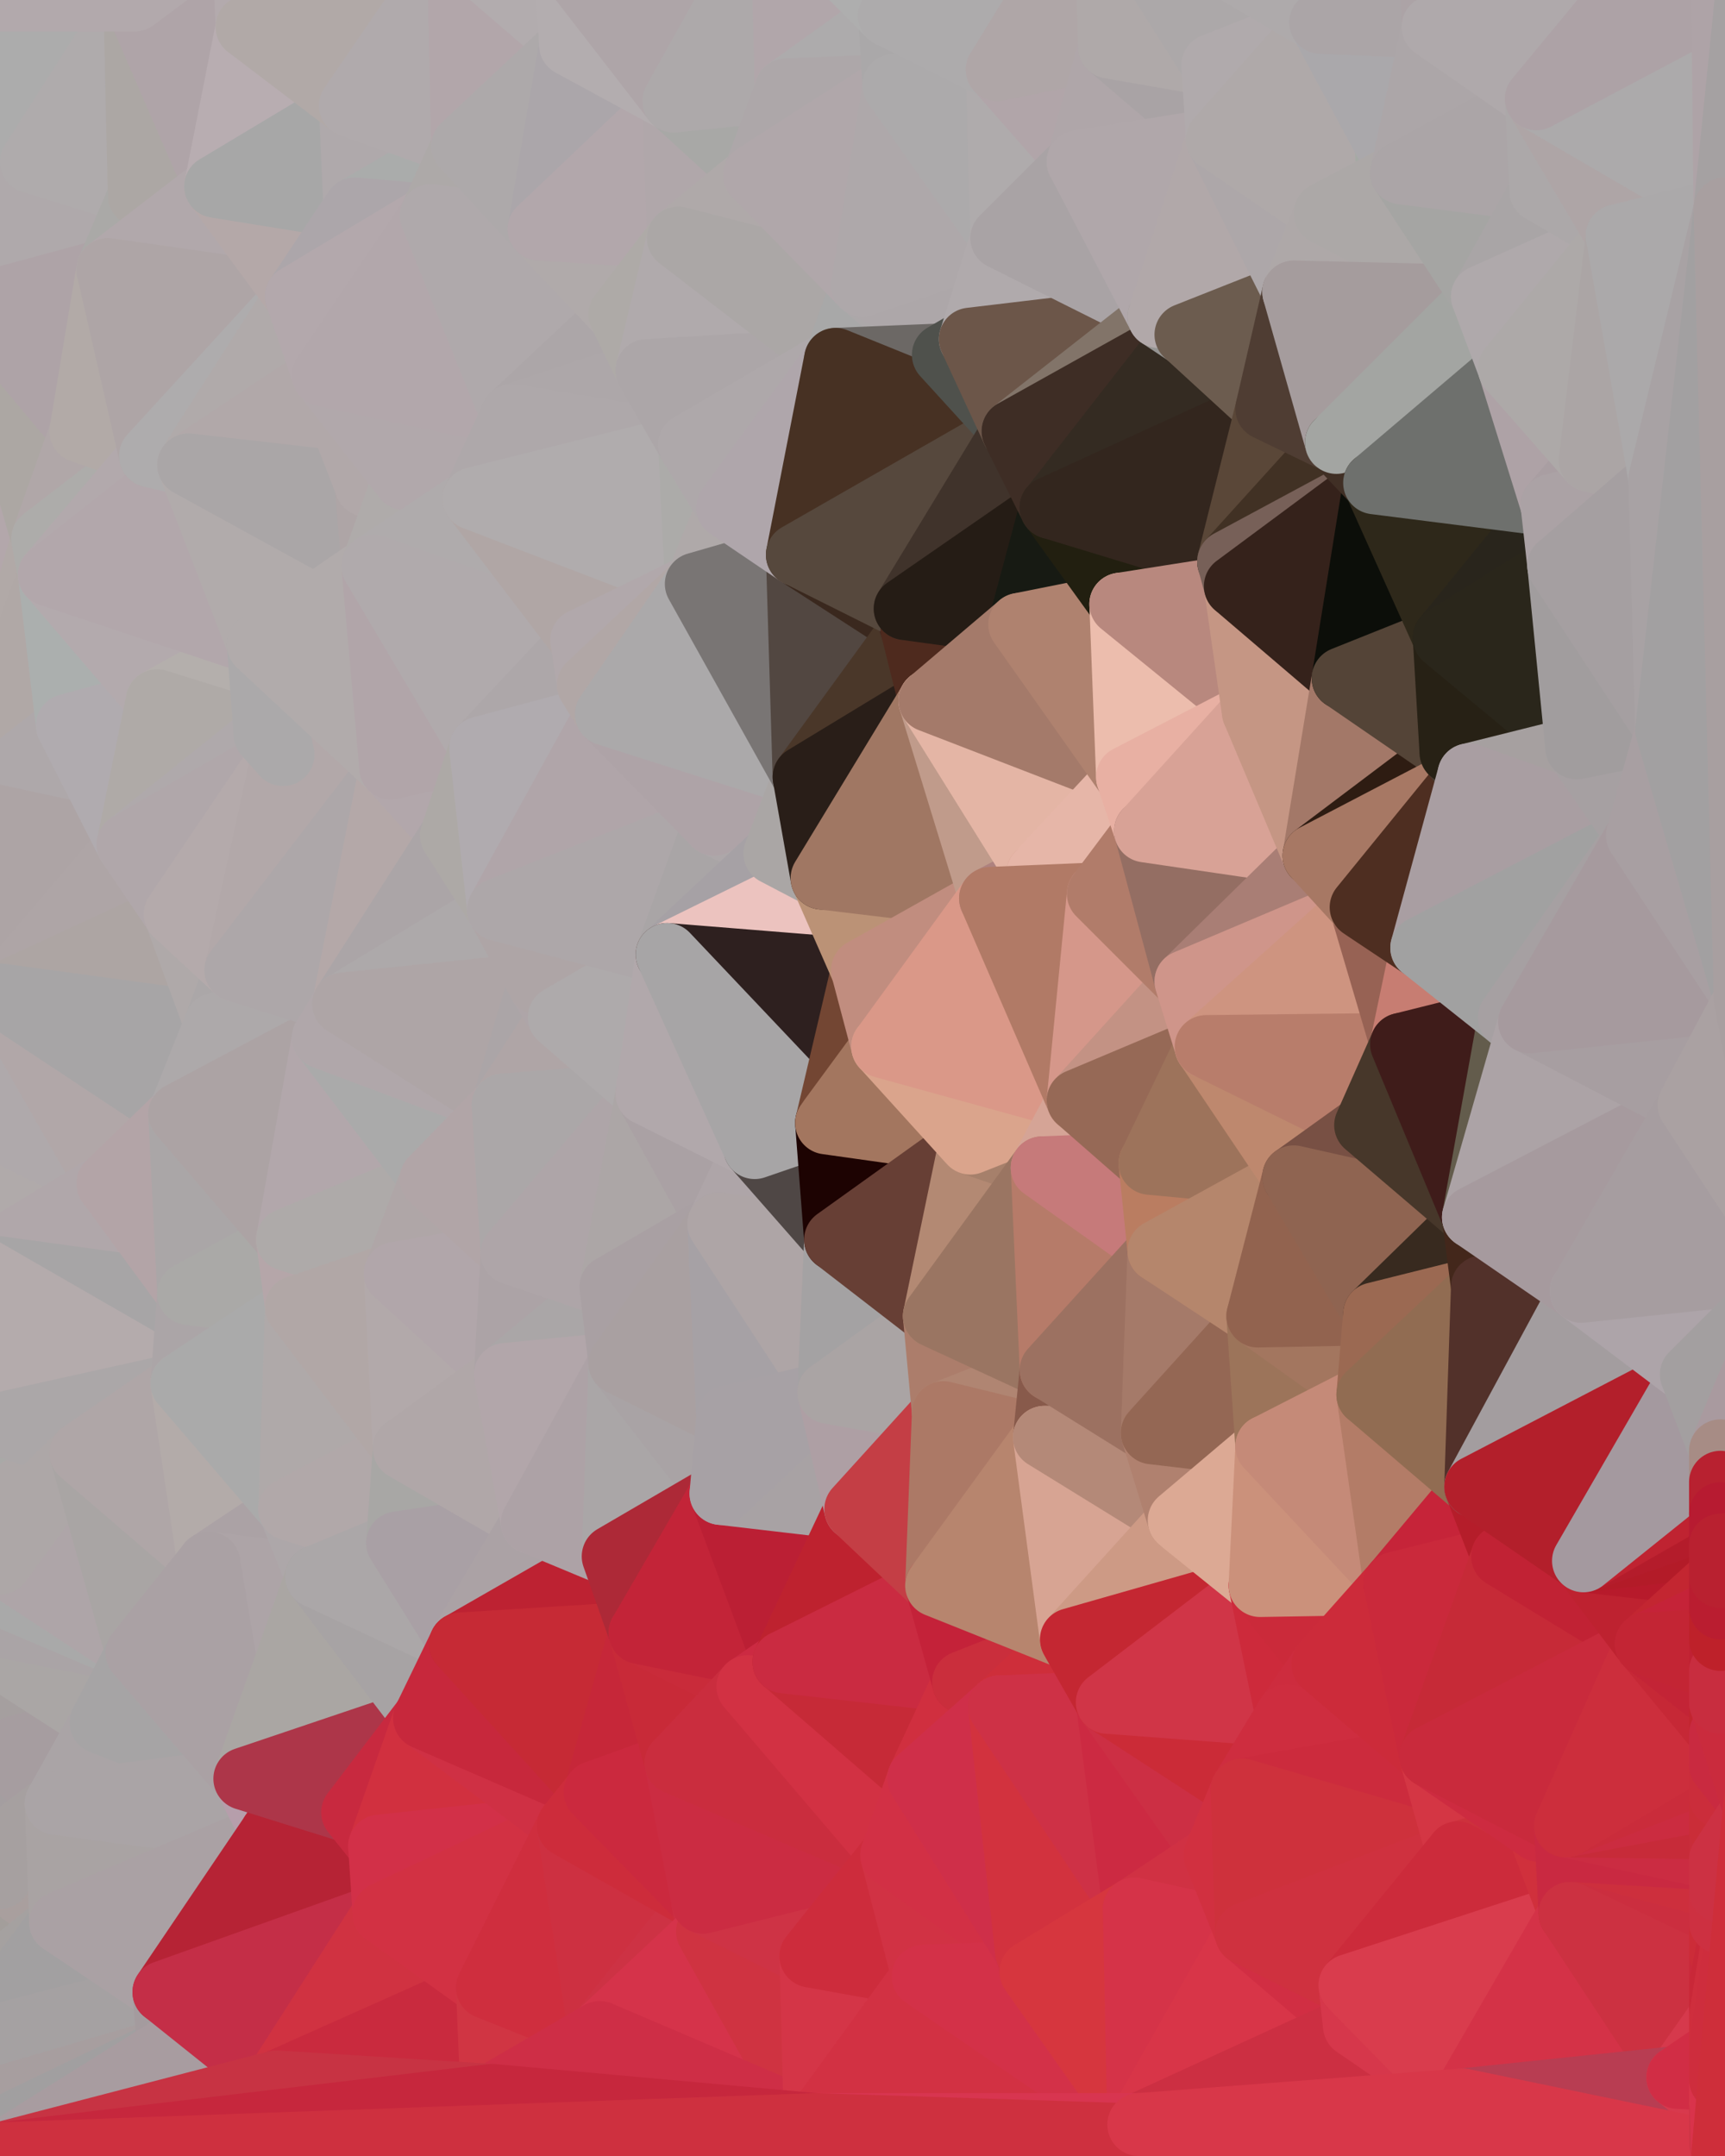 <?xml version="1.0" standalone="yes"?>
<svg width="768" height="960" xmlns="http://www.w3.org/2000/svg" version="1.1" ><polygon points="-59,600 -47,480 -33,16" fill="rgba(177, 168, 169, 1)" stroke="rgba(177, 168, 169, 1)" stroke-width="28" stroke-linejoin="round"/>
		<polygon points="-47,480 -59,600 -11,563" fill="rgba(173, 169, 168, 1)" stroke="rgba(173, 169, 168, 1)" stroke-width="28" stroke-linejoin="round"/>
		<polygon points="-33,16 -47,480 -11,136" fill="rgba(175, 166, 169, 1)" stroke="rgba(175, 166, 169, 1)" stroke-width="28" stroke-linejoin="round"/>
		<polygon points="-47,480 -17,360 -11,136" fill="rgba(170, 169, 165, 1)" stroke="rgba(170, 169, 165, 1)" stroke-width="28" stroke-linejoin="round"/>
		<polygon points="0,934 -22,840 0,948" fill="rgba(162, 160, 161, 1)" stroke="rgba(162, 160, 161, 1)" stroke-width="28" stroke-linejoin="round"/>
		<polygon points="-22,840 0,959 0,948" fill="rgba(169, 159, 160, 1)" stroke="rgba(169, 159, 160, 1)" stroke-width="28" stroke-linejoin="round"/>
		<polygon points="0,710 -50,720 0,724" fill="rgba(168, 162, 164, 1)" stroke="rgba(168, 162, 164, 1)" stroke-width="28" stroke-linejoin="round"/>
		<polygon points="-50,720 0,738 0,724" fill="rgba(163, 159, 160, 1)" stroke="rgba(163, 159, 160, 1)" stroke-width="28" stroke-linejoin="round"/>
		<polygon points="-2,683 0,682 0,668" fill="rgba(172, 166, 168, 1)" stroke="rgba(172, 166, 168, 1)" stroke-width="28" stroke-linejoin="round"/>
		<polygon points="-50,720 -2,683 0,668" fill="rgba(166, 165, 163, 1)" stroke="rgba(166, 165, 163, 1)" stroke-width="28" stroke-linejoin="round"/>
		<polygon points="0,654 -50,720 0,668" fill="rgba(172, 165, 159, 1)" stroke="rgba(172, 165, 159, 1)" stroke-width="28" stroke-linejoin="round"/>
		<polygon points="-50,720 0,752 0,738" fill="rgba(166, 162, 163, 1)" stroke="rgba(166, 162, 163, 1)" stroke-width="28" stroke-linejoin="round"/>
		<polygon points="0,634 -59,600 0,654" fill="rgba(180, 172, 170, 1)" stroke="rgba(180, 172, 170, 1)" stroke-width="28" stroke-linejoin="round"/>
		<polygon points="-59,600 -50,720 0,654" fill="rgba(178, 167, 171, 1)" stroke="rgba(178, 167, 171, 1)" stroke-width="28" stroke-linejoin="round"/>
		<polygon points="-50,720 0,766 0,752" fill="rgba(169, 160, 163, 1)" stroke="rgba(169, 160, 163, 1)" stroke-width="28" stroke-linejoin="round"/>
		<polygon points="-50,720 0,780 0,766" fill="rgba(162, 162, 160, 1)" stroke="rgba(162, 162, 160, 1)" stroke-width="28" stroke-linejoin="round"/>
		<polygon points="-50,720 0,794 0,780" fill="rgba(166, 162, 163, 1)" stroke="rgba(166, 162, 163, 1)" stroke-width="28" stroke-linejoin="round"/>
		<polygon points="-50,720 -22,840 0,794" fill="rgba(165, 156, 157, 1)" stroke="rgba(165, 156, 157, 1)" stroke-width="28" stroke-linejoin="round"/>
		<polygon points="-22,840 0,808 0,794" fill="rgba(167, 158, 159, 1)" stroke="rgba(167, 158, 159, 1)" stroke-width="28" stroke-linejoin="round"/>
		<polygon points="0,682 -2,683 0,696" fill="rgba(167, 166, 171, 1)" stroke="rgba(167, 166, 171, 1)" stroke-width="28" stroke-linejoin="round"/>
		<polygon points="-2,683 -50,720 0,696" fill="rgba(171, 167, 166, 1)" stroke="rgba(171, 167, 166, 1)" stroke-width="28" stroke-linejoin="round"/>
		<polygon points="-50,720 0,710 0,696" fill="rgba(171, 165, 165, 1)" stroke="rgba(171, 165, 165, 1)" stroke-width="28" stroke-linejoin="round"/>
		<polygon points="-22,840 0,822 0,808" fill="rgba(166, 162, 161, 1)" stroke="rgba(166, 162, 161, 1)" stroke-width="28" stroke-linejoin="round"/>
		<polygon points="-22,840 0,836 0,822" fill="rgba(168, 159, 160, 1)" stroke="rgba(168, 159, 160, 1)" stroke-width="28" stroke-linejoin="round"/>
		<polygon points="0,920 -22,840 0,934" fill="rgba(169, 160, 163, 1)" stroke="rgba(169, 160, 163, 1)" stroke-width="28" stroke-linejoin="round"/>
		<polygon points="-22,840 0,850 0,836" fill="rgba(164, 163, 161, 1)" stroke="rgba(164, 163, 161, 1)" stroke-width="28" stroke-linejoin="round"/>
		<polygon points="-17,360 -47,480 0,443" fill="rgba(175, 164, 168, 1)" stroke="rgba(175, 164, 168, 1)" stroke-width="28" stroke-linejoin="round"/>
		<polygon points="-22,840 0,864 0,850" fill="rgba(160, 162, 161, 1)" stroke="rgba(160, 162, 161, 1)" stroke-width="28" stroke-linejoin="round"/>
		<polygon points="0,906 -22,840 0,920" fill="rgba(168, 159, 162, 1)" stroke="rgba(168, 159, 162, 1)" stroke-width="28" stroke-linejoin="round"/>
		<polygon points="-22,840 0,878 0,864" fill="rgba(168, 164, 163, 1)" stroke="rgba(168, 164, 163, 1)" stroke-width="28" stroke-linejoin="round"/>
		<polygon points="-22,840 0,892 0,878" fill="rgba(168, 159, 160, 1)" stroke="rgba(168, 159, 160, 1)" stroke-width="28" stroke-linejoin="round"/>
		<polygon points="0,892 -22,840 0,906" fill="rgba(175, 160, 165, 1)" stroke="rgba(175, 160, 165, 1)" stroke-width="28" stroke-linejoin="round"/>
		<polygon points="-33,16 -11,136 14,72" fill="rgba(173, 173, 173, 1)" stroke="rgba(173, 173, 173, 1)" stroke-width="28" stroke-linejoin="round"/>
		<polygon points="-11,563 -59,600 0,634" fill="rgba(175, 171, 170, 1)" stroke="rgba(175, 171, 170, 1)" stroke-width="28" stroke-linejoin="round"/>
		<polygon points="-11,136 -17,360 19,240" fill="rgba(179, 167, 171, 1)" stroke="rgba(179, 167, 171, 1)" stroke-width="28" stroke-linejoin="round"/>
		<polygon points="19,240 -17,360 22,256" fill="rgba(177, 169, 167, 1)" stroke="rgba(177, 169, 167, 1)" stroke-width="28" stroke-linejoin="round"/>
		<polygon points="0,794 0,808 25,803" fill="rgba(163, 158, 155, 1)" stroke="rgba(163, 158, 155, 1)" stroke-width="28" stroke-linejoin="round"/>
		<polygon points="0,850 0,864 27,856" fill="rgba(166, 165, 163, 1)" stroke="rgba(166, 165, 163, 1)" stroke-width="28" stroke-linejoin="round"/>
		<polygon points="22,256 -17,360 30,323" fill="rgba(176, 168, 166, 1)" stroke="rgba(176, 168, 166, 1)" stroke-width="28" stroke-linejoin="round"/>
		<polygon points="0,836 0,850 27,856" fill="rgba(166, 161, 158, 1)" stroke="rgba(166, 161, 158, 1)" stroke-width="28" stroke-linejoin="round"/>
		<polygon points="0,864 0,878 27,856" fill="rgba(163, 158, 155, 1)" stroke="rgba(163, 158, 155, 1)" stroke-width="28" stroke-linejoin="round"/>
		<polygon points="0,780 0,794 25,803" fill="rgba(159, 155, 156, 1)" stroke="rgba(159, 155, 156, 1)" stroke-width="28" stroke-linejoin="round"/>
		<polygon points="0,808 0,822 25,803" fill="rgba(164, 158, 160, 1)" stroke="rgba(164, 158, 160, 1)" stroke-width="28" stroke-linejoin="round"/>
		<polygon points="0,0 -33,16 14,72" fill="rgba(175, 171, 172, 1)" stroke="rgba(175, 171, 172, 1)" stroke-width="28" stroke-linejoin="round"/>
		<polygon points="-22,840 -50,720 0,959" fill="rgba(170, 161, 162, 1)" stroke="rgba(170, 161, 162, 1)" stroke-width="28" stroke-linejoin="round"/>
		<polygon points="0,654 0,668 36,647" fill="rgba(180, 169, 173, 1)" stroke="rgba(180, 169, 173, 1)" stroke-width="28" stroke-linejoin="round"/>
		<polygon points="0,634 0,654 36,647" fill="rgba(169, 169, 167, 1)" stroke="rgba(169, 169, 167, 1)" stroke-width="28" stroke-linejoin="round"/>
		<polygon points="-11,136 19,240 36,192" fill="rgba(172, 167, 163, 1)" stroke="rgba(172, 167, 163, 1)" stroke-width="28" stroke-linejoin="round"/>
		<polygon points="0,752 0,766 45,767" fill="rgba(170, 161, 162, 1)" stroke="rgba(170, 161, 162, 1)" stroke-width="28" stroke-linejoin="round"/>
		<polygon points="0,766 0,780 45,767" fill="rgba(172, 162, 163, 1)" stroke="rgba(172, 162, 163, 1)" stroke-width="28" stroke-linejoin="round"/>
		<polygon points="-47,480 -11,563 48,527" fill="rgba(176, 170, 170, 1)" stroke="rgba(176, 170, 170, 1)" stroke-width="28" stroke-linejoin="round"/>
		<polygon points="14,72 -11,136 48,120" fill="rgba(175, 169, 171, 1)" stroke="rgba(175, 169, 171, 1)" stroke-width="28" stroke-linejoin="round"/>
		<polygon points="0,738 0,752 45,767" fill="rgba(165, 159, 159, 1)" stroke="rgba(165, 159, 159, 1)" stroke-width="28" stroke-linejoin="round"/>
		<polygon points="0,780 25,803 45,767" fill="rgba(166, 157, 160, 1)" stroke="rgba(166, 157, 160, 1)" stroke-width="28" stroke-linejoin="round"/>
		<polygon points="25,803 0,836 27,856" fill="rgba(169, 159, 158, 1)" stroke="rgba(169, 159, 158, 1)" stroke-width="28" stroke-linejoin="round"/>
		<polygon points="0,822 0,836 25,803" fill="rgba(166, 160, 160, 1)" stroke="rgba(166, 160, 160, 1)" stroke-width="28" stroke-linejoin="round"/>
		<polygon points="0,443 -47,480 48,527" fill="rgba(175, 169, 171, 1)" stroke="rgba(175, 169, 171, 1)" stroke-width="28" stroke-linejoin="round"/>
		<polygon points="0,668 0,682 36,647" fill="rgba(173, 167, 167, 1)" stroke="rgba(173, 167, 167, 1)" stroke-width="28" stroke-linejoin="round"/>
		<polygon points="0,878 0,892 27,856" fill="rgba(165, 161, 160, 1)" stroke="rgba(165, 161, 160, 1)" stroke-width="28" stroke-linejoin="round"/>
		<polygon points="30,323 -17,360 57,376" fill="rgba(174, 168, 170, 1)" stroke="rgba(174, 168, 170, 1)" stroke-width="28" stroke-linejoin="round"/>
		<polygon points="0,724 0,738 61,736" fill="rgba(175, 166, 169, 1)" stroke="rgba(175, 166, 169, 1)" stroke-width="28" stroke-linejoin="round"/>
		<polygon points="0,738 45,767 61,736" fill="rgba(170, 166, 165, 1)" stroke="rgba(170, 166, 165, 1)" stroke-width="28" stroke-linejoin="round"/>
		<polygon points="-17,360 0,443 57,376" fill="rgba(173, 164, 165, 1)" stroke="rgba(173, 164, 165, 1)" stroke-width="28" stroke-linejoin="round"/>
		<polygon points="14,72 48,120 62,87" fill="rgba(175, 169, 171, 1)" stroke="rgba(175, 169, 171, 1)" stroke-width="28" stroke-linejoin="round"/>
		<polygon points="0,710 0,724 61,736" fill="rgba(170, 164, 166, 1)" stroke="rgba(170, 164, 166, 1)" stroke-width="28" stroke-linejoin="round"/>
		<polygon points="-11,136 36,192 48,120" fill="rgba(174, 163, 167, 1)" stroke="rgba(174, 163, 167, 1)" stroke-width="28" stroke-linejoin="round"/>
		<polygon points="0,892 0,906 73,887" fill="rgba(166, 160, 162, 1)" stroke="rgba(166, 160, 162, 1)" stroke-width="28" stroke-linejoin="round"/>
		<polygon points="27,856 0,892 73,887" fill="rgba(162, 160, 161, 1)" stroke="rgba(162, 160, 161, 1)" stroke-width="28" stroke-linejoin="round"/>
		<polygon points="36,192 19,240 67,203" fill="rgba(176, 167, 168, 1)" stroke="rgba(176, 167, 168, 1)" stroke-width="28" stroke-linejoin="round"/>
		<polygon points="0,0 14,72 60,0" fill="rgba(172, 172, 172, 1)" stroke="rgba(172, 172, 172, 1)" stroke-width="28" stroke-linejoin="round"/>
		<polygon points="0,920 0,934 75,912" fill="rgba(173, 161, 163, 1)" stroke="rgba(173, 161, 163, 1)" stroke-width="28" stroke-linejoin="round"/>
		<polygon points="0,906 0,920 75,912" fill="rgba(163, 157, 159, 1)" stroke="rgba(163, 157, 159, 1)" stroke-width="28" stroke-linejoin="round"/>
		<polygon points="73,887 0,906 75,912" fill="rgba(165, 161, 162, 1)" stroke="rgba(165, 161, 162, 1)" stroke-width="28" stroke-linejoin="round"/>
		<polygon points="57,376 0,443 78,407" fill="rgba(174, 165, 166, 1)" stroke="rgba(174, 165, 166, 1)" stroke-width="28" stroke-linejoin="round"/>
		<polygon points="22,256 30,323 70,312" fill="rgba(171, 175, 174, 1)" stroke="rgba(171, 175, 174, 1)" stroke-width="28" stroke-linejoin="round"/>
		<polygon points="0,696 0,710 61,736" fill="rgba(169, 169, 169, 1)" stroke="rgba(169, 169, 169, 1)" stroke-width="28" stroke-linejoin="round"/>
		<polygon points="0,443 48,527 80,496" fill="rgba(177, 167, 168, 1)" stroke="rgba(177, 167, 168, 1)" stroke-width="28" stroke-linejoin="round"/>
		<polygon points="48,527 -11,563 84,576" fill="rgba(176, 167, 170, 1)" stroke="rgba(176, 167, 170, 1)" stroke-width="28" stroke-linejoin="round"/>
		<polygon points="-11,563 81,616 84,576" fill="rgba(167, 165, 166, 1)" stroke="rgba(167, 165, 166, 1)" stroke-width="28" stroke-linejoin="round"/>
		<polygon points="-11,563 0,634 81,616" fill="rgba(180, 171, 172, 1)" stroke="rgba(180, 171, 172, 1)" stroke-width="28" stroke-linejoin="round"/>
		<polygon points="0,634 36,647 81,616" fill="rgba(171, 167, 168, 1)" stroke="rgba(171, 167, 168, 1)" stroke-width="28" stroke-linejoin="round"/>
		<polygon points="0,934 0,948 75,912" fill="rgba(167, 158, 159, 1)" stroke="rgba(167, 158, 159, 1)" stroke-width="28" stroke-linejoin="round"/>
		<polygon points="30,323 57,376 70,312" fill="rgba(176, 171, 175, 1)" stroke="rgba(176, 171, 175, 1)" stroke-width="28" stroke-linejoin="round"/>
		<polygon points="36,647 0,696 61,736" fill="rgba(174, 165, 168, 1)" stroke="rgba(174, 165, 168, 1)" stroke-width="28" stroke-linejoin="round"/>
		<polygon points="0,682 0,696 36,647" fill="rgba(173, 167, 167, 1)" stroke="rgba(173, 167, 167, 1)" stroke-width="28" stroke-linejoin="round"/>
		<polygon points="36,647 61,736 93,696" fill="rgba(169, 165, 164, 1)" stroke="rgba(169, 165, 164, 1)" stroke-width="28" stroke-linejoin="round"/>
		<polygon points="60,0 14,72 62,87" fill="rgba(175, 171, 172, 1)" stroke="rgba(175, 171, 172, 1)" stroke-width="28" stroke-linejoin="round"/>
		<polygon points="78,407 0,443 96,456" fill="rgba(173, 165, 163, 1)" stroke="rgba(173, 165, 163, 1)" stroke-width="28" stroke-linejoin="round"/>
		<polygon points="0,443 80,496 96,456" fill="rgba(167, 165, 166, 1)" stroke="rgba(167, 165, 166, 1)" stroke-width="28" stroke-linejoin="round"/>
		<polygon points="0,948 0,959 75,912" fill="rgba(161, 159, 160, 1)" stroke="rgba(161, 159, 160, 1)" stroke-width="28" stroke-linejoin="round"/>
		<polygon points="19,240 22,256 67,203" fill="rgba(173, 172, 170, 1)" stroke="rgba(173, 172, 170, 1)" stroke-width="28" stroke-linejoin="round"/>
		<polygon points="78,407 96,456 105,432" fill="rgba(175, 169, 169, 1)" stroke="rgba(175, 169, 169, 1)" stroke-width="28" stroke-linejoin="round"/>
		<polygon points="48,120 36,192 67,203" fill="rgba(178, 170, 167, 1)" stroke="rgba(178, 170, 167, 1)" stroke-width="28" stroke-linejoin="round"/>
		<polygon points="67,203 22,256 84,207" fill="rgba(178, 169, 172, 1)" stroke="rgba(178, 169, 172, 1)" stroke-width="28" stroke-linejoin="round"/>
		<polygon points="45,767 25,803 109,792" fill="rgba(170, 164, 166, 1)" stroke="rgba(170, 164, 166, 1)" stroke-width="28" stroke-linejoin="round"/>
		<polygon points="62,87 48,120 96,83" fill="rgba(170, 169, 167, 1)" stroke="rgba(170, 169, 167, 1)" stroke-width="28" stroke-linejoin="round"/>
		<polygon points="108,-36 60,0 110,12" fill="rgba(177, 173, 174, 1)" stroke="rgba(177, 173, 174, 1)" stroke-width="28" stroke-linejoin="round"/>
		<polygon points="61,736 45,767 109,792" fill="rgba(166, 164, 165, 1)" stroke="rgba(166, 164, 165, 1)" stroke-width="28" stroke-linejoin="round"/>
		<polygon points="60,0 62,87 96,83" fill="rgba(172, 167, 164, 1)" stroke="rgba(172, 167, 164, 1)" stroke-width="28" stroke-linejoin="round"/>
		<polygon points="81,616 36,647 93,696" fill="rgba(175, 166, 167, 1)" stroke="rgba(175, 166, 167, 1)" stroke-width="28" stroke-linejoin="round"/>
		<polygon points="25,803 27,856 121,816" fill="rgba(169, 163, 163, 1)" stroke="rgba(169, 163, 163, 1)" stroke-width="28" stroke-linejoin="round"/>
		<polygon points="109,792 25,803 121,816" fill="rgba(170, 164, 166, 1)" stroke="rgba(170, 164, 166, 1)" stroke-width="28" stroke-linejoin="round"/>
		<polygon points="22,256 70,312 115,287" fill="rgba(179, 170, 173, 1)" stroke="rgba(179, 170, 173, 1)" stroke-width="28" stroke-linejoin="round"/>
		<polygon points="60,0 96,83 110,12" fill="rgba(175, 164, 168, 1)" stroke="rgba(175, 164, 168, 1)" stroke-width="28" stroke-linejoin="round"/>
		<polygon points="27,856 73,887 121,816" fill="rgba(170, 161, 164, 1)" stroke="rgba(170, 161, 164, 1)" stroke-width="28" stroke-linejoin="round"/>
		<polygon points="115,287 70,312 118,327" fill="rgba(180, 175, 172, 1)" stroke="rgba(180, 175, 172, 1)" stroke-width="28" stroke-linejoin="round"/>
		<polygon points="70,312 57,376 118,327" fill="rgba(175, 170, 167, 1)" stroke="rgba(175, 170, 167, 1)" stroke-width="28" stroke-linejoin="round"/>
		<polygon points="84,207 22,256 115,287" fill="rgba(178, 167, 171, 1)" stroke="rgba(178, 167, 171, 1)" stroke-width="28" stroke-linejoin="round"/>
		<polygon points="0,0 60,0 108,-36" fill="rgba(178, 169, 172, 1)" stroke="rgba(178, 169, 172, 1)" stroke-width="28" stroke-linejoin="round"/>
		<polygon points="80,496 48,527 84,576" fill="rgba(179, 164, 167, 1)" stroke="rgba(179, 164, 167, 1)" stroke-width="28" stroke-linejoin="round"/>
		<polygon points="80,496 84,576 128,552" fill="rgba(170, 166, 167, 1)" stroke="rgba(170, 166, 167, 1)" stroke-width="28" stroke-linejoin="round"/>
		<polygon points="84,576 81,616 132,582" fill="rgba(171, 165, 167, 1)" stroke="rgba(171, 165, 167, 1)" stroke-width="28" stroke-linejoin="round"/>
		<polygon points="128,552 84,576 132,582" fill="rgba(170, 169, 167, 1)" stroke="rgba(170, 169, 167, 1)" stroke-width="28" stroke-linejoin="round"/>
		<polygon points="96,83 48,120 132,132" fill="rgba(177, 168, 171, 1)" stroke="rgba(177, 168, 171, 1)" stroke-width="28" stroke-linejoin="round"/>
		<polygon points="48,120 67,203 132,132" fill="rgba(174, 165, 166, 1)" stroke="rgba(174, 165, 166, 1)" stroke-width="28" stroke-linejoin="round"/>
		<polygon points="67,203 84,207 132,132" fill="rgba(174, 172, 173, 1)" stroke="rgba(174, 172, 173, 1)" stroke-width="28" stroke-linejoin="round"/>
		<polygon points="81,616 93,696 129,672" fill="rgba(179, 171, 169, 1)" stroke="rgba(179, 171, 169, 1)" stroke-width="28" stroke-linejoin="round"/>
		<polygon points="118,327 57,376 126,336" fill="rgba(175, 169, 171, 1)" stroke="rgba(175, 169, 171, 1)" stroke-width="28" stroke-linejoin="round"/>
		<polygon points="73,887 75,912 123,927" fill="rgba(164, 155, 158, 1)" stroke="rgba(164, 155, 158, 1)" stroke-width="28" stroke-linejoin="round"/>
		<polygon points="129,672 93,696 141,702" fill="rgba(171, 162, 165, 1)" stroke="rgba(171, 162, 165, 1)" stroke-width="28" stroke-linejoin="round"/>
		<polygon points="57,376 78,407 126,336" fill="rgba(176, 167, 170, 1)" stroke="rgba(176, 167, 170, 1)" stroke-width="28" stroke-linejoin="round"/>
		<polygon points="105,432 96,456 144,462" fill="rgba(171, 167, 168, 1)" stroke="rgba(171, 167, 168, 1)" stroke-width="28" stroke-linejoin="round"/>
		<polygon points="132,132 84,207 144,167" fill="rgba(176, 170, 170, 1)" stroke="rgba(176, 170, 170, 1)" stroke-width="28" stroke-linejoin="round"/>
		<polygon points="105,432 144,462 153,447" fill="rgba(175, 166, 169, 1)" stroke="rgba(175, 166, 169, 1)" stroke-width="28" stroke-linejoin="round"/>
		<polygon points="96,456 80,496 144,462" fill="rgba(173, 169, 170, 1)" stroke="rgba(173, 169, 170, 1)" stroke-width="28" stroke-linejoin="round"/>
		<polygon points="110,12 96,83 156,47" fill="rgba(184, 173, 177, 1)" stroke="rgba(184, 173, 177, 1)" stroke-width="28" stroke-linejoin="round"/>
		<polygon points="96,83 132,132 158,93" fill="rgba(180, 168, 168, 1)" stroke="rgba(180, 168, 168, 1)" stroke-width="28" stroke-linejoin="round"/>
		<polygon points="109,792 121,816 157,807" fill="rgba(182, 158, 171, 1)" stroke="rgba(182, 158, 171, 1)" stroke-width="28" stroke-linejoin="round"/>
		<polygon points="93,696 109,792 141,702" fill="rgba(173, 164, 167, 1)" stroke="rgba(173, 164, 167, 1)" stroke-width="28" stroke-linejoin="round"/>
		<polygon points="75,912 0,959 123,927" fill="rgba(168, 156, 160, 1)" stroke="rgba(168, 156, 160, 1)" stroke-width="28" stroke-linejoin="round"/>
		<polygon points="93,696 61,736 109,792" fill="rgba(170, 161, 164, 1)" stroke="rgba(170, 161, 164, 1)" stroke-width="28" stroke-linejoin="round"/>
		<polygon points="144,167 84,207 163,216" fill="rgba(177, 168, 169, 1)" stroke="rgba(177, 168, 169, 1)" stroke-width="28" stroke-linejoin="round"/>
		<polygon points="156,47 96,83 158,93" fill="rgba(167, 167, 167, 1)" stroke="rgba(167, 167, 167, 1)" stroke-width="28" stroke-linejoin="round"/>
		<polygon points="84,207 115,287 166,252" fill="rgba(177, 171, 171, 1)" stroke="rgba(177, 171, 171, 1)" stroke-width="28" stroke-linejoin="round"/>
		<polygon points="163,216 84,207 166,252" fill="rgba(170, 166, 167, 1)" stroke="rgba(170, 166, 167, 1)" stroke-width="28" stroke-linejoin="round"/>
		<polygon points="157,807 121,816 169,822" fill="rgba(186, 34, 49, 1)" stroke="rgba(186, 34, 49, 1)" stroke-width="28" stroke-linejoin="round"/>
		<polygon points="81,616 129,672 132,582" fill="rgba(170, 170, 170, 1)" stroke="rgba(170, 170, 170, 1)" stroke-width="28" stroke-linejoin="round"/>
		<polygon points="169,822 121,816 171,852" fill="rgba(201, 46, 62, 1)" stroke="rgba(201, 46, 62, 1)" stroke-width="28" stroke-linejoin="round"/>
		<polygon points="121,816 73,887 171,852" fill="rgba(182, 35, 53, 1)" stroke="rgba(182, 35, 53, 1)" stroke-width="28" stroke-linejoin="round"/>
		<polygon points="80,496 128,552 144,462" fill="rgba(172, 163, 164, 1)" stroke="rgba(172, 163, 164, 1)" stroke-width="28" stroke-linejoin="round"/>
		<polygon points="78,407 105,432 126,336" fill="rgba(180, 170, 171, 1)" stroke="rgba(180, 170, 171, 1)" stroke-width="28" stroke-linejoin="round"/>
		<polygon points="128,552 132,582 176,567" fill="rgba(181, 166, 169, 1)" stroke="rgba(181, 166, 169, 1)" stroke-width="28" stroke-linejoin="round"/>
		<polygon points="73,887 123,927 171,852" fill="rgba(196, 46, 71, 1)" stroke="rgba(196, 46, 71, 1)" stroke-width="28" stroke-linejoin="round"/>
		<polygon points="129,672 141,702 177,687" fill="rgba(173, 167, 169, 1)" stroke="rgba(173, 167, 169, 1)" stroke-width="28" stroke-linejoin="round"/>
		<polygon points="132,582 129,672 180,645" fill="rgba(175, 169, 169, 1)" stroke="rgba(175, 169, 169, 1)" stroke-width="28" stroke-linejoin="round"/>
		<polygon points="129,672 177,687 180,645" fill="rgba(177, 168, 169, 1)" stroke="rgba(177, 168, 169, 1)" stroke-width="28" stroke-linejoin="round"/>
		<polygon points="141,702 109,792 189,765" fill="rgba(170, 166, 163, 1)" stroke="rgba(170, 166, 163, 1)" stroke-width="28" stroke-linejoin="round"/>
		<polygon points="109,792 157,807 189,765" fill="rgba(173, 54, 73, 1)" stroke="rgba(173, 54, 73, 1)" stroke-width="28" stroke-linejoin="round"/>
		<polygon points="144,462 128,552 192,525" fill="rgba(178, 167, 171, 1)" stroke="rgba(178, 167, 171, 1)" stroke-width="28" stroke-linejoin="round"/>
		<polygon points="128,552 176,567 192,525" fill="rgba(174, 170, 169, 1)" stroke="rgba(174, 170, 169, 1)" stroke-width="28" stroke-linejoin="round"/>
		<polygon points="163,216 166,252 180,213" fill="rgba(174, 165, 166, 1)" stroke="rgba(174, 165, 166, 1)" stroke-width="28" stroke-linejoin="round"/>
		<polygon points="144,167 163,216 180,213" fill="rgba(177, 168, 169, 1)" stroke="rgba(177, 168, 169, 1)" stroke-width="28" stroke-linejoin="round"/>
		<polygon points="115,287 126,336 174,342" fill="rgba(175, 169, 169, 1)" stroke="rgba(175, 169, 169, 1)" stroke-width="28" stroke-linejoin="round"/>
		<polygon points="126,336 105,432 174,342" fill="rgba(178, 168, 169, 1)" stroke="rgba(178, 168, 169, 1)" stroke-width="28" stroke-linejoin="round"/>
		<polygon points="115,287 118,327 126,336" fill="rgba(171, 169, 170, 1)" stroke="rgba(171, 169, 170, 1)" stroke-width="28" stroke-linejoin="round"/>
		<polygon points="105,432 153,447 174,342" fill="rgba(173, 167, 169, 1)" stroke="rgba(173, 167, 169, 1)" stroke-width="28" stroke-linejoin="round"/>
		<polygon points="108,-36 110,12 204,-23" fill="rgba(179, 170, 173, 1)" stroke="rgba(179, 170, 173, 1)" stroke-width="28" stroke-linejoin="round"/>
		<polygon points="174,342 153,447 201,372" fill="rgba(180, 168, 168, 1)" stroke="rgba(180, 168, 168, 1)" stroke-width="28" stroke-linejoin="round"/>
		<polygon points="141,702 189,765 205,732" fill="rgba(167, 163, 164, 1)" stroke="rgba(167, 163, 164, 1)" stroke-width="28" stroke-linejoin="round"/>
		<polygon points="156,47 158,93 206,65" fill="rgba(175, 169, 171, 1)" stroke="rgba(175, 169, 171, 1)" stroke-width="28" stroke-linejoin="round"/>
		<polygon points="158,93 192,96 206,65" fill="rgba(170, 172, 171, 1)" stroke="rgba(170, 172, 171, 1)" stroke-width="28" stroke-linejoin="round"/>
		<polygon points="177,687 141,702 205,732" fill="rgba(171, 167, 168, 1)" stroke="rgba(171, 167, 168, 1)" stroke-width="28" stroke-linejoin="round"/>
		<polygon points="110,12 156,47 204,-23" fill="rgba(177, 169, 167, 1)" stroke="rgba(177, 169, 167, 1)" stroke-width="28" stroke-linejoin="round"/>
		<polygon points="176,567 132,582 180,645" fill="rgba(177, 167, 166, 1)" stroke="rgba(177, 167, 166, 1)" stroke-width="28" stroke-linejoin="round"/>
		<polygon points="166,252 115,287 174,342" fill="rgba(177, 171, 171, 1)" stroke="rgba(177, 171, 171, 1)" stroke-width="28" stroke-linejoin="round"/>
		<polygon points="158,93 132,132 192,96" fill="rgba(172, 166, 170, 1)" stroke="rgba(172, 166, 170, 1)" stroke-width="28" stroke-linejoin="round"/>
		<polygon points="180,213 166,252 211,222" fill="rgba(175, 171, 170, 1)" stroke="rgba(175, 171, 170, 1)" stroke-width="28" stroke-linejoin="round"/>
		<polygon points="157,807 169,822 189,765" fill="rgba(200, 41, 63, 1)" stroke="rgba(200, 41, 63, 1)" stroke-width="28" stroke-linejoin="round"/>
		<polygon points="171,852 123,927 217,885" fill="rgba(208, 50, 65, 1)" stroke="rgba(208, 50, 65, 1)" stroke-width="28" stroke-linejoin="round"/>
		<polygon points="174,342 201,372 214,333" fill="rgba(178, 167, 171, 1)" stroke="rgba(178, 167, 171, 1)" stroke-width="28" stroke-linejoin="round"/>
		<polygon points="132,132 144,167 192,96" fill="rgba(179, 168, 172, 1)" stroke="rgba(179, 168, 172, 1)" stroke-width="28" stroke-linejoin="round"/>
		<polygon points="201,372 153,447 222,405" fill="rgba(171, 165, 167, 1)" stroke="rgba(171, 165, 167, 1)" stroke-width="28" stroke-linejoin="round"/>
		<polygon points="217,885 123,927 219,933" fill="rgba(201, 42, 62, 1)" stroke="rgba(201, 42, 62, 1)" stroke-width="28" stroke-linejoin="round"/>
		<polygon points="144,462 192,525 224,492" fill="rgba(170, 170, 170, 1)" stroke="rgba(170, 170, 170, 1)" stroke-width="28" stroke-linejoin="round"/>
		<polygon points="176,567 180,645 225,612" fill="rgba(178, 169, 170, 1)" stroke="rgba(178, 169, 170, 1)" stroke-width="28" stroke-linejoin="round"/>
		<polygon points="153,447 144,462 224,492" fill="rgba(176, 167, 170, 1)" stroke="rgba(176, 167, 170, 1)" stroke-width="28" stroke-linejoin="round"/>
		<polygon points="180,213 211,222 228,185" fill="rgba(176, 165, 171, 1)" stroke="rgba(176, 165, 171, 1)" stroke-width="28" stroke-linejoin="round"/>
		<polygon points="144,167 180,213 228,185" fill="rgba(177, 168, 171, 1)" stroke="rgba(177, 168, 171, 1)" stroke-width="28" stroke-linejoin="round"/>
		<polygon points="192,525 176,567 228,558" fill="rgba(175, 166, 167, 1)" stroke="rgba(175, 166, 167, 1)" stroke-width="28" stroke-linejoin="round"/>
		<polygon points="166,252 174,342 214,333" fill="rgba(177, 165, 169, 1)" stroke="rgba(177, 165, 169, 1)" stroke-width="28" stroke-linejoin="round"/>
		<polygon points="180,645 177,687 237,678" fill="rgba(168, 167, 165, 1)" stroke="rgba(168, 167, 165, 1)" stroke-width="28" stroke-linejoin="round"/>
		<polygon points="176,567 225,612 228,558" fill="rgba(177, 166, 170, 1)" stroke="rgba(177, 166, 170, 1)" stroke-width="28" stroke-linejoin="round"/>
		<polygon points="204,-23 156,47 206,65" fill="rgba(176, 170, 172, 1)" stroke="rgba(176, 170, 172, 1)" stroke-width="28" stroke-linejoin="round"/>
		<polygon points="222,405 153,447 240,438" fill="rgba(173, 169, 170, 1)" stroke="rgba(173, 169, 170, 1)" stroke-width="28" stroke-linejoin="round"/>
		<polygon points="153,447 224,492 240,438" fill="rgba(174, 165, 166, 1)" stroke="rgba(174, 165, 166, 1)" stroke-width="28" stroke-linejoin="round"/>
		<polygon points="206,65 192,96 240,102" fill="rgba(173, 169, 168, 1)" stroke="rgba(173, 169, 168, 1)" stroke-width="28" stroke-linejoin="round"/>
		<polygon points="177,687 205,732 237,678" fill="rgba(169, 160, 165, 1)" stroke="rgba(169, 160, 165, 1)" stroke-width="28" stroke-linejoin="round"/>
		<polygon points="192,96 144,167 228,185" fill="rgba(178, 167, 171, 1)" stroke="rgba(178, 167, 171, 1)" stroke-width="28" stroke-linejoin="round"/>
		<polygon points="240,438 224,492 249,453" fill="rgba(171, 165, 167, 1)" stroke="rgba(171, 165, 167, 1)" stroke-width="28" stroke-linejoin="round"/>
		<polygon points="189,765 169,822 253,813" fill="rgba(209, 48, 63, 1)" stroke="rgba(209, 48, 63, 1)" stroke-width="28" stroke-linejoin="round"/>
		<polygon points="225,612 180,645 237,678" fill="rgba(176, 167, 168, 1)" stroke="rgba(176, 167, 168, 1)" stroke-width="28" stroke-linejoin="round"/>
		<polygon points="204,-23 206,65 254,20" fill="rgba(178, 166, 170, 1)" stroke="rgba(178, 166, 170, 1)" stroke-width="28" stroke-linejoin="round"/>
		<polygon points="252,-17 204,-23 254,20" fill="rgba(178, 172, 174, 1)" stroke="rgba(178, 172, 174, 1)" stroke-width="28" stroke-linejoin="round"/>
		<polygon points="169,822 171,852 253,813" fill="rgba(210, 48, 72, 1)" stroke="rgba(210, 48, 72, 1)" stroke-width="28" stroke-linejoin="round"/>
		<polygon points="192,96 228,185 240,102" fill="rgba(175, 169, 171, 1)" stroke="rgba(175, 169, 171, 1)" stroke-width="28" stroke-linejoin="round"/>
		<polygon points="224,492 192,525 228,558" fill="rgba(177, 165, 167, 1)" stroke="rgba(177, 165, 167, 1)" stroke-width="28" stroke-linejoin="round"/>
		<polygon points="211,222 166,252 259,285" fill="rgba(175, 171, 172, 1)" stroke="rgba(175, 171, 172, 1)" stroke-width="28" stroke-linejoin="round"/>
		<polygon points="166,252 214,333 259,285" fill="rgba(176, 170, 172, 1)" stroke="rgba(176, 170, 172, 1)" stroke-width="28" stroke-linejoin="round"/>
		<polygon points="171,852 217,885 253,813" fill="rgba(210, 49, 67, 1)" stroke="rgba(210, 49, 67, 1)" stroke-width="28" stroke-linejoin="round"/>
		<polygon points="259,285 214,333 262,305" fill="rgba(173, 167, 169, 1)" stroke="rgba(173, 167, 169, 1)" stroke-width="28" stroke-linejoin="round"/>
		<polygon points="217,885 219,933 267,905" fill="rgba(208, 53, 67, 1)" stroke="rgba(208, 53, 67, 1)" stroke-width="28" stroke-linejoin="round"/>
		<polygon points="189,765 253,813 265,798" fill="rgba(207, 48, 68, 1)" stroke="rgba(207, 48, 68, 1)" stroke-width="28" stroke-linejoin="round"/>
		<polygon points="262,305 214,333 270,318" fill="rgba(173, 167, 169, 1)" stroke="rgba(173, 167, 169, 1)" stroke-width="28" stroke-linejoin="round"/>
		<polygon points="228,558 225,612 272,573" fill="rgba(172, 163, 166, 1)" stroke="rgba(172, 163, 166, 1)" stroke-width="28" stroke-linejoin="round"/>
		<polygon points="240,102 228,185 276,140" fill="rgba(175, 169, 171, 1)" stroke="rgba(175, 169, 171, 1)" stroke-width="28" stroke-linejoin="round"/>
		<polygon points="272,573 225,612 276,607" fill="rgba(170, 166, 167, 1)" stroke="rgba(170, 166, 167, 1)" stroke-width="28" stroke-linejoin="round"/>
		<polygon points="237,678 205,732 273,693" fill="rgba(171, 162, 165, 1)" stroke="rgba(171, 162, 165, 1)" stroke-width="28" stroke-linejoin="round"/>
		<polygon points="205,732 189,765 265,798" fill="rgba(199, 40, 60, 1)" stroke="rgba(199, 40, 60, 1)" stroke-width="28" stroke-linejoin="round"/>
		<polygon points="273,693 205,732 285,727" fill="rgba(189, 34, 50, 1)" stroke="rgba(189, 34, 50, 1)" stroke-width="28" stroke-linejoin="round"/>
		<polygon points="276,140 228,185 288,165" fill="rgba(172, 166, 168, 1)" stroke="rgba(172, 166, 168, 1)" stroke-width="28" stroke-linejoin="round"/>
		<polygon points="249,453 224,492 288,487" fill="rgba(175, 165, 166, 1)" stroke="rgba(175, 165, 166, 1)" stroke-width="28" stroke-linejoin="round"/>
		<polygon points="205,732 265,798 285,727" fill="rgba(198, 42, 53, 1)" stroke="rgba(198, 42, 53, 1)" stroke-width="28" stroke-linejoin="round"/>
		<polygon points="225,612 237,678 276,607" fill="rgba(178, 166, 170, 1)" stroke="rgba(178, 166, 170, 1)" stroke-width="28" stroke-linejoin="round"/>
		<polygon points="206,65 240,102 254,20" fill="rgba(173, 169, 170, 1)" stroke="rgba(173, 169, 170, 1)" stroke-width="28" stroke-linejoin="round"/>
		<polygon points="214,333 201,372 222,405" fill="rgba(173, 169, 166, 1)" stroke="rgba(173, 169, 166, 1)" stroke-width="28" stroke-linejoin="round"/>
		<polygon points="240,438 249,453 297,425" fill="rgba(174, 165, 168, 1)" stroke="rgba(174, 165, 168, 1)" stroke-width="28" stroke-linejoin="round"/>
		<polygon points="240,102 276,140 302,106" fill="rgba(176, 170, 170, 1)" stroke="rgba(176, 170, 170, 1)" stroke-width="28" stroke-linejoin="round"/>
		<polygon points="254,20 240,102 300,45" fill="rgba(171, 166, 170, 1)" stroke="rgba(171, 166, 170, 1)" stroke-width="28" stroke-linejoin="round"/>
		<polygon points="222,405 240,438 297,425" fill="rgba(174, 165, 166, 1)" stroke="rgba(174, 165, 166, 1)" stroke-width="28" stroke-linejoin="round"/>
		<polygon points="224,492 228,558 288,487" fill="rgba(171, 167, 168, 1)" stroke="rgba(171, 167, 168, 1)" stroke-width="28" stroke-linejoin="round"/>
		<polygon points="214,333 222,405 270,318" fill="rgba(176, 171, 175, 1)" stroke="rgba(176, 171, 175, 1)" stroke-width="28" stroke-linejoin="round"/>
		<polygon points="253,813 217,885 267,905" fill="rgba(207, 46, 62, 1)" stroke="rgba(207, 46, 62, 1)" stroke-width="28" stroke-linejoin="round"/>
		<polygon points="288,165 228,185 307,198" fill="rgba(173, 167, 169, 1)" stroke="rgba(173, 167, 169, 1)" stroke-width="28" stroke-linejoin="round"/>
		<polygon points="285,727 265,798 301,785" fill="rgba(198, 39, 57, 1)" stroke="rgba(198, 39, 57, 1)" stroke-width="28" stroke-linejoin="round"/>
		<polygon points="228,558 272,573 288,487" fill="rgba(174, 165, 168, 1)" stroke="rgba(174, 165, 168, 1)" stroke-width="28" stroke-linejoin="round"/>
		<polygon points="253,813 267,905 313,847" fill="rgba(205, 48, 65, 1)" stroke="rgba(205, 48, 65, 1)" stroke-width="28" stroke-linejoin="round"/>
		<polygon points="228,185 211,222 307,198" fill="rgba(174, 168, 170, 1)" stroke="rgba(174, 168, 170, 1)" stroke-width="28" stroke-linejoin="round"/>
		<polygon points="300,45 240,102 302,106" fill="rgba(178, 167, 171, 1)" stroke="rgba(178, 167, 171, 1)" stroke-width="28" stroke-linejoin="round"/>
		<polygon points="237,678 273,693 276,607" fill="rgba(173, 162, 166, 1)" stroke="rgba(173, 162, 166, 1)" stroke-width="28" stroke-linejoin="round"/>
		<polygon points="313,847 267,905 315,860" fill="rgba(205, 50, 68, 1)" stroke="rgba(205, 50, 68, 1)" stroke-width="28" stroke-linejoin="round"/>
		<polygon points="249,453 288,487 297,425" fill="rgba(174, 170, 171, 1)" stroke="rgba(174, 170, 171, 1)" stroke-width="28" stroke-linejoin="round"/>
		<polygon points="270,318 222,405 318,367" fill="rgba(176, 165, 169, 1)" stroke="rgba(176, 165, 169, 1)" stroke-width="28" stroke-linejoin="round"/>
		<polygon points="265,798 253,813 313,847" fill="rgba(205, 44, 59, 1)" stroke="rgba(205, 44, 59, 1)" stroke-width="28" stroke-linejoin="round"/>
		<polygon points="211,222 259,285 310,260" fill="rgba(176, 166, 165, 1)" stroke="rgba(176, 166, 165, 1)" stroke-width="28" stroke-linejoin="round"/>
		<polygon points="307,198 211,222 310,260" fill="rgba(176, 172, 173, 1)" stroke="rgba(176, 172, 173, 1)" stroke-width="28" stroke-linejoin="round"/>
		<polygon points="222,405 297,425 318,367" fill="rgba(173, 167, 169, 1)" stroke="rgba(173, 167, 169, 1)" stroke-width="28" stroke-linejoin="round"/>
		<polygon points="276,607 273,693 321,665" fill="rgba(170, 166, 167, 1)" stroke="rgba(170, 166, 167, 1)" stroke-width="28" stroke-linejoin="round"/>
		<polygon points="288,487 272,573 320,545" fill="rgba(172, 166, 166, 1)" stroke="rgba(172, 166, 166, 1)" stroke-width="28" stroke-linejoin="round"/>
		<polygon points="276,607 321,665 324,631" fill="rgba(169, 163, 165, 1)" stroke="rgba(169, 163, 165, 1)" stroke-width="28" stroke-linejoin="round"/>
		<polygon points="307,198 310,260 324,226" fill="rgba(172, 171, 169, 1)" stroke="rgba(172, 171, 169, 1)" stroke-width="28" stroke-linejoin="round"/>
		<polygon points="301,785 265,798 313,847" fill="rgba(203, 41, 62, 1)" stroke="rgba(203, 41, 62, 1)" stroke-width="28" stroke-linejoin="round"/>
		<polygon points="259,285 262,305 310,260" fill="rgba(177, 168, 171, 1)" stroke="rgba(177, 168, 171, 1)" stroke-width="28" stroke-linejoin="round"/>
		<polygon points="262,305 270,318 310,260" fill="rgba(177, 167, 166, 1)" stroke="rgba(177, 167, 166, 1)" stroke-width="28" stroke-linejoin="round"/>
		<polygon points="285,727 301,785 333,751" fill="rgba(200, 42, 56, 1)" stroke="rgba(200, 42, 56, 1)" stroke-width="28" stroke-linejoin="round"/>
		<polygon points="288,487 320,545 336,511" fill="rgba(170, 161, 164, 1)" stroke="rgba(170, 161, 164, 1)" stroke-width="28" stroke-linejoin="round"/>
		<polygon points="300,45 302,106 336,78" fill="rgba(176, 167, 170, 1)" stroke="rgba(176, 167, 170, 1)" stroke-width="28" stroke-linejoin="round"/>
		<polygon points="276,140 288,165 302,106" fill="rgba(174, 170, 167, 1)" stroke="rgba(174, 170, 167, 1)" stroke-width="28" stroke-linejoin="round"/>
		<polygon points="252,-17 254,20 300,45" fill="rgba(179, 173, 175, 1)" stroke="rgba(179, 173, 175, 1)" stroke-width="28" stroke-linejoin="round"/>
		<polygon points="273,693 285,727 321,665" fill="rgba(173, 41, 55, 1)" stroke="rgba(173, 41, 55, 1)" stroke-width="28" stroke-linejoin="round"/>
		<polygon points="300,45 336,78 350,40" fill="rgba(168, 168, 166, 1)" stroke="rgba(168, 168, 166, 1)" stroke-width="28" stroke-linejoin="round"/>
		<polygon points="318,367 297,425 345,380" fill="rgba(169, 165, 166, 1)" stroke="rgba(169, 165, 166, 1)" stroke-width="28" stroke-linejoin="round"/>
		<polygon points="272,573 276,607 320,545" fill="rgba(169, 160, 163, 1)" stroke="rgba(169, 160, 163, 1)" stroke-width="28" stroke-linejoin="round"/>
		<polygon points="324,226 310,260 355,247" fill="rgba(175, 169, 169, 1)" stroke="rgba(175, 169, 169, 1)" stroke-width="28" stroke-linejoin="round"/>
		<polygon points="285,727 333,751 349,740" fill="rgba(201, 43, 58, 1)" stroke="rgba(201, 43, 58, 1)" stroke-width="28" stroke-linejoin="round"/>
		<polygon points="252,-17 300,45 348,-41" fill="rgba(174, 165, 168, 1)" stroke="rgba(174, 165, 168, 1)" stroke-width="28" stroke-linejoin="round"/>
		<polygon points="320,545 276,607 324,631" fill="rgba(169, 160, 161, 1)" stroke="rgba(169, 160, 161, 1)" stroke-width="28" stroke-linejoin="round"/>
		<polygon points="318,367 345,380 358,346" fill="rgba(173, 167, 169, 1)" stroke="rgba(173, 167, 169, 1)" stroke-width="28" stroke-linejoin="round"/>
		<polygon points="321,665 285,727 349,740" fill="rgba(195, 36, 56, 1)" stroke="rgba(195, 36, 56, 1)" stroke-width="28" stroke-linejoin="round"/>
		<polygon points="270,318 318,367 358,346" fill="rgba(174, 163, 167, 1)" stroke="rgba(174, 163, 167, 1)" stroke-width="28" stroke-linejoin="round"/>
		<polygon points="313,847 315,860 361,871" fill="rgba(205, 46, 66, 1)" stroke="rgba(205, 46, 66, 1)" stroke-width="28" stroke-linejoin="round"/>
		<polygon points="348,-41 300,45 350,40" fill="rgba(173, 169, 170, 1)" stroke="rgba(173, 169, 170, 1)" stroke-width="28" stroke-linejoin="round"/>
		<polygon points="336,511 320,545 372,552" fill="rgba(174, 165, 168, 1)" stroke="rgba(174, 165, 168, 1)" stroke-width="28" stroke-linejoin="round"/>
		<polygon points="302,106 288,165 372,160" fill="rgba(176, 170, 172, 1)" stroke="rgba(176, 170, 172, 1)" stroke-width="28" stroke-linejoin="round"/>
		<polygon points="288,165 307,198 372,160" fill="rgba(172, 166, 168, 1)" stroke="rgba(172, 166, 168, 1)" stroke-width="28" stroke-linejoin="round"/>
		<polygon points="345,380 297,425 366,391" fill="rgba(166, 161, 165, 1)" stroke="rgba(166, 161, 165, 1)" stroke-width="28" stroke-linejoin="round"/>
		<polygon points="315,860 267,905 363,946" fill="rgba(213, 51, 74, 1)" stroke="rgba(213, 51, 74, 1)" stroke-width="28" stroke-linejoin="round"/>
		<polygon points="361,871 315,860 363,946" fill="rgba(207, 51, 65, 1)" stroke="rgba(207, 51, 65, 1)" stroke-width="28" stroke-linejoin="round"/>
		<polygon points="267,905 219,933 363,946" fill="rgba(206, 46, 70, 1)" stroke="rgba(206, 46, 70, 1)" stroke-width="28" stroke-linejoin="round"/>
		<polygon points="310,260 270,318 358,346" fill="rgba(171, 169, 170, 1)" stroke="rgba(171, 169, 170, 1)" stroke-width="28" stroke-linejoin="round"/>
		<polygon points="297,425 288,487 336,511" fill="rgba(177, 168, 171, 1)" stroke="rgba(177, 168, 171, 1)" stroke-width="28" stroke-linejoin="round"/>
		<polygon points="320,545 324,631 369,620" fill="rgba(166, 161, 165, 1)" stroke="rgba(166, 161, 165, 1)" stroke-width="28" stroke-linejoin="round"/>
		<polygon points="366,391 297,425 384,432" fill="rgba(236, 195, 191, 1)" stroke="rgba(236, 195, 191, 1)" stroke-width="28" stroke-linejoin="round"/>
		<polygon points="297,425 368,500 384,432" fill="rgba(46, 32, 31, 1)" stroke="rgba(46, 32, 31, 1)" stroke-width="28" stroke-linejoin="round"/>
		<polygon points="336,78 302,106 384,127" fill="rgba(175, 169, 169, 1)" stroke="rgba(175, 169, 169, 1)" stroke-width="28" stroke-linejoin="round"/>
		<polygon points="302,106 372,160 384,127" fill="rgba(171, 167, 166, 1)" stroke="rgba(171, 167, 166, 1)" stroke-width="28" stroke-linejoin="round"/>
		<polygon points="321,665 349,740 381,672" fill="rgba(187, 31, 52, 1)" stroke="rgba(187, 31, 52, 1)" stroke-width="28" stroke-linejoin="round"/>
		<polygon points="369,620 321,665 381,672" fill="rgba(168, 162, 164, 1)" stroke="rgba(168, 162, 164, 1)" stroke-width="28" stroke-linejoin="round"/>
		<polygon points="320,545 369,620 372,552" fill="rgba(174, 165, 166, 1)" stroke="rgba(174, 165, 166, 1)" stroke-width="28" stroke-linejoin="round"/>
		<polygon points="368,500 336,511 372,552" fill="rgba(79, 71, 69, 1)" stroke="rgba(79, 71, 69, 1)" stroke-width="28" stroke-linejoin="round"/>
		<polygon points="307,198 324,226 372,160" fill="rgba(174, 168, 170, 1)" stroke="rgba(174, 168, 170, 1)" stroke-width="28" stroke-linejoin="round"/>
		<polygon points="324,631 321,665 369,620" fill="rgba(167, 161, 165, 1)" stroke="rgba(167, 161, 165, 1)" stroke-width="28" stroke-linejoin="round"/>
		<polygon points="297,425 336,511 368,500" fill="rgba(167, 165, 166, 1)" stroke="rgba(167, 165, 166, 1)" stroke-width="28" stroke-linejoin="round"/>
		<polygon points="358,346 345,380 366,391" fill="rgba(170, 166, 165, 1)" stroke="rgba(170, 166, 165, 1)" stroke-width="28" stroke-linejoin="round"/>
		<polygon points="384,432 368,500 393,466" fill="rgba(115, 70, 51, 1)" stroke="rgba(115, 70, 51, 1)" stroke-width="28" stroke-linejoin="round"/>
		<polygon points="355,247 310,260 358,346" fill="rgba(121, 117, 116, 1)" stroke="rgba(121, 117, 116, 1)" stroke-width="28" stroke-linejoin="round"/>
		<polygon points="348,-41 350,40 396,7" fill="rgba(177, 166, 170, 1)" stroke="rgba(177, 166, 170, 1)" stroke-width="28" stroke-linejoin="round"/>
		<polygon points="313,847 361,871 397,826" fill="rgba(206, 51, 69, 1)" stroke="rgba(206, 51, 69, 1)" stroke-width="28" stroke-linejoin="round"/>
		<polygon points="396,7 350,40 398,38" fill="rgba(173, 171, 172, 1)" stroke="rgba(173, 171, 172, 1)" stroke-width="28" stroke-linejoin="round"/>
		<polygon points="301,785 313,847 397,826" fill="rgba(203, 44, 66, 1)" stroke="rgba(203, 44, 66, 1)" stroke-width="28" stroke-linejoin="round"/>
		<polygon points="333,751 301,785 397,826" fill="rgba(202, 45, 62, 1)" stroke="rgba(202, 45, 62, 1)" stroke-width="28" stroke-linejoin="round"/>
		<polygon points="355,247 358,346 406,280" fill="rgba(82, 71, 65, 1)" stroke="rgba(82, 71, 65, 1)" stroke-width="28" stroke-linejoin="round"/>
		<polygon points="403,271 355,247 406,280" fill="rgba(58, 40, 30, 1)" stroke="rgba(58, 40, 30, 1)" stroke-width="28" stroke-linejoin="round"/>
		<polygon points="324,226 355,247 372,160" fill="rgba(175, 166, 171, 1)" stroke="rgba(175, 166, 171, 1)" stroke-width="28" stroke-linejoin="round"/>
		<polygon points="349,740 333,751 409,792" fill="rgba(204, 42, 66, 1)" stroke="rgba(204, 42, 66, 1)" stroke-width="28" stroke-linejoin="round"/>
		<polygon points="333,751 397,826 409,792" fill="rgba(210, 49, 67, 1)" stroke="rgba(210, 49, 67, 1)" stroke-width="28" stroke-linejoin="round"/>
		<polygon points="406,280 358,346 414,312" fill="rgba(74, 55, 41, 1)" stroke="rgba(74, 55, 41, 1)" stroke-width="28" stroke-linejoin="round"/>
		<polygon points="350,40 336,78 398,38" fill="rgba(173, 167, 169, 1)" stroke="rgba(173, 167, 169, 1)" stroke-width="28" stroke-linejoin="round"/>
		<polygon points="372,552 369,620 416,586" fill="rgba(164, 162, 163, 1)" stroke="rgba(164, 162, 163, 1)" stroke-width="28" stroke-linejoin="round"/>
		<polygon points="381,672 349,740 417,706" fill="rgba(190, 34, 47, 1)" stroke="rgba(190, 34, 47, 1)" stroke-width="28" stroke-linejoin="round"/>
		<polygon points="384,127 372,160 420,158" fill="rgba(168, 168, 168, 1)" stroke="rgba(168, 168, 168, 1)" stroke-width="28" stroke-linejoin="round"/>
		<polygon points="369,620 381,672 420,629" fill="rgba(174, 159, 164, 1)" stroke="rgba(174, 159, 164, 1)" stroke-width="28" stroke-linejoin="round"/>
		<polygon points="416,586 369,620 420,629" fill="rgba(170, 164, 164, 1)" stroke="rgba(170, 164, 164, 1)" stroke-width="28" stroke-linejoin="round"/>
		<polygon points="361,871 363,946 411,880" fill="rgba(212, 53, 71, 1)" stroke="rgba(212, 53, 71, 1)" stroke-width="28" stroke-linejoin="round"/>
		<polygon points="397,826 361,871 411,880" fill="rgba(205, 44, 60, 1)" stroke="rgba(205, 44, 60, 1)" stroke-width="28" stroke-linejoin="round"/>
		<polygon points="336,78 384,127 398,38" fill="rgba(176, 167, 170, 1)" stroke="rgba(176, 167, 170, 1)" stroke-width="28" stroke-linejoin="round"/>
		<polygon points="349,740 409,792 429,749" fill="rgba(198, 42, 55, 1)" stroke="rgba(198, 42, 55, 1)" stroke-width="28" stroke-linejoin="round"/>
		<polygon points="417,706 349,740 429,749" fill="rgba(202, 43, 65, 1)" stroke="rgba(202, 43, 65, 1)" stroke-width="28" stroke-linejoin="round"/>
		<polygon points="368,500 372,552 432,509" fill="rgba(29, 3, 2, 1)" stroke="rgba(29, 3, 2, 1)" stroke-width="28" stroke-linejoin="round"/>
		<polygon points="393,466 368,500 432,509" fill="rgba(163, 118, 95, 1)" stroke="rgba(163, 118, 95, 1)" stroke-width="28" stroke-linejoin="round"/>
		<polygon points="384,127 420,158 432,151" fill="rgba(172, 168, 169, 1)" stroke="rgba(172, 168, 169, 1)" stroke-width="28" stroke-linejoin="round"/>
		<polygon points="366,391 384,432 441,400" fill="rgba(187, 146, 118, 1)" stroke="rgba(187, 146, 118, 1)" stroke-width="28" stroke-linejoin="round"/>
		<polygon points="396,7 398,38 444,31" fill="rgba(170, 168, 169, 1)" stroke="rgba(170, 168, 169, 1)" stroke-width="28" stroke-linejoin="round"/>
		<polygon points="384,127 432,151 446,106" fill="rgba(173, 167, 169, 1)" stroke="rgba(173, 167, 169, 1)" stroke-width="28" stroke-linejoin="round"/>
		<polygon points="429,749 409,792 445,760" fill="rgba(208, 47, 63, 1)" stroke="rgba(208, 47, 63, 1)" stroke-width="28" stroke-linejoin="round"/>
		<polygon points="420,158 372,160 451,192" fill="rgba(108, 104, 101, 1)" stroke="rgba(108, 104, 101, 1)" stroke-width="28" stroke-linejoin="round"/>
		<polygon points="398,38 384,127 446,106" fill="rgba(174, 168, 170, 1)" stroke="rgba(174, 168, 170, 1)" stroke-width="28" stroke-linejoin="round"/>
		<polygon points="372,552 416,586 432,509" fill="rgba(103, 63, 53, 1)" stroke="rgba(103, 63, 53, 1)" stroke-width="28" stroke-linejoin="round"/>
		<polygon points="204,-23 252,-17 348,-41" fill="rgba(175, 169, 171, 1)" stroke="rgba(175, 169, 171, 1)" stroke-width="28" stroke-linejoin="round"/>
		<polygon points="403,271 406,280 454,278" fill="rgba(64, 36, 32, 1)" stroke="rgba(64, 36, 32, 1)" stroke-width="28" stroke-linejoin="round"/>
		<polygon points="372,160 355,247 451,192" fill="rgba(71, 49, 35, 1)" stroke="rgba(71, 49, 35, 1)" stroke-width="28" stroke-linejoin="round"/>
		<polygon points="355,247 403,271 451,192" fill="rgba(86, 72, 61, 1)" stroke="rgba(86, 72, 61, 1)" stroke-width="28" stroke-linejoin="round"/>
		<polygon points="358,346 366,391 414,312" fill="rgba(41, 30, 24, 1)" stroke="rgba(41, 30, 24, 1)" stroke-width="28" stroke-linejoin="round"/>
		<polygon points="406,280 414,312 454,278" fill="rgba(78, 42, 30, 1)" stroke="rgba(78, 42, 30, 1)" stroke-width="28" stroke-linejoin="round"/>
		<polygon points="414,312 366,391 441,400" fill="rgba(160, 119, 99, 1)" stroke="rgba(160, 119, 99, 1)" stroke-width="28" stroke-linejoin="round"/>
		<polygon points="381,672 417,706 420,629" fill="rgba(196, 62, 69, 1)" stroke="rgba(196, 62, 69, 1)" stroke-width="28" stroke-linejoin="round"/>
		<polygon points="457,869 411,880 459,878" fill="rgba(212, 51, 66, 1)" stroke="rgba(212, 51, 66, 1)" stroke-width="28" stroke-linejoin="round"/>
		<polygon points="432,151 420,158 451,192" fill="rgba(79, 81, 76, 1)" stroke="rgba(79, 81, 76, 1)" stroke-width="28" stroke-linejoin="round"/>
		<polygon points="397,826 411,880 457,869" fill="rgba(209, 50, 68, 1)" stroke="rgba(209, 50, 68, 1)" stroke-width="28" stroke-linejoin="round"/>
		<polygon points="384,432 393,466 441,400" fill="rgba(193, 141, 127, 1)" stroke="rgba(193, 141, 127, 1)" stroke-width="28" stroke-linejoin="round"/>
		<polygon points="416,586 420,629 468,610" fill="rgba(172, 125, 107, 1)" stroke="rgba(172, 125, 107, 1)" stroke-width="28" stroke-linejoin="round"/>
		<polygon points="420,629 465,640 468,610" fill="rgba(176, 133, 114, 1)" stroke="rgba(176, 133, 114, 1)" stroke-width="28" stroke-linejoin="round"/>
		<polygon points="451,192 403,271 468,226" fill="rgba(64, 51, 43, 1)" stroke="rgba(64, 51, 43, 1)" stroke-width="28" stroke-linejoin="round"/>
		<polygon points="403,271 454,278 468,226" fill="rgba(37, 28, 21, 1)" stroke="rgba(37, 28, 21, 1)" stroke-width="28" stroke-linejoin="round"/>
		<polygon points="420,629 417,706 465,640" fill="rgba(172, 121, 102, 1)" stroke="rgba(172, 121, 102, 1)" stroke-width="28" stroke-linejoin="round"/>
		<polygon points="432,509 416,586 464,520" fill="rgba(179, 137, 115, 1)" stroke="rgba(179, 137, 115, 1)" stroke-width="28" stroke-linejoin="round"/>
		<polygon points="414,312 441,400 462,389" fill="rgba(192, 155, 139, 1)" stroke="rgba(192, 155, 139, 1)" stroke-width="28" stroke-linejoin="round"/>
		<polygon points="444,31 398,38 446,106" fill="rgba(172, 170, 171, 1)" stroke="rgba(172, 170, 171, 1)" stroke-width="28" stroke-linejoin="round"/>
		<polygon points="417,706 429,749 477,730" fill="rgba(196, 34, 57, 1)" stroke="rgba(196, 34, 57, 1)" stroke-width="28" stroke-linejoin="round"/>
		<polygon points="429,749 445,760 477,730" fill="rgba(202, 46, 60, 1)" stroke="rgba(202, 46, 60, 1)" stroke-width="28" stroke-linejoin="round"/>
		<polygon points="444,31 446,106 480,72" fill="rgba(175, 171, 172, 1)" stroke="rgba(175, 171, 172, 1)" stroke-width="28" stroke-linejoin="round"/>
		<polygon points="432,509 464,520 480,490" fill="rgba(166, 128, 107, 1)" stroke="rgba(166, 128, 107, 1)" stroke-width="28" stroke-linejoin="round"/>
		<polygon points="393,466 432,509 480,490" fill="rgba(218, 164, 140, 1)" stroke="rgba(218, 164, 140, 1)" stroke-width="28" stroke-linejoin="round"/>
		<polygon points="409,792 397,826 457,869" fill="rgba(210, 48, 69, 1)" stroke="rgba(210, 48, 69, 1)" stroke-width="28" stroke-linejoin="round"/>
		<polygon points="477,730 445,760 493,758" fill="rgba(206, 46, 58, 1)" stroke="rgba(206, 46, 58, 1)" stroke-width="28" stroke-linejoin="round"/>
		<polygon points="348,-41 396,7 492,-47" fill="rgba(174, 174, 174, 1)" stroke="rgba(174, 174, 174, 1)" stroke-width="28" stroke-linejoin="round"/>
		<polygon points="396,7 444,31 492,-47" fill="rgba(173, 171, 172, 1)" stroke="rgba(173, 171, 172, 1)" stroke-width="28" stroke-linejoin="round"/>
		<polygon points="441,400 393,466 480,490" fill="rgba(218, 152, 136, 1)" stroke="rgba(218, 152, 136, 1)" stroke-width="28" stroke-linejoin="round"/>
		<polygon points="462,389 441,400 489,398" fill="rgba(174, 130, 127, 1)" stroke="rgba(174, 130, 127, 1)" stroke-width="28" stroke-linejoin="round"/>
		<polygon points="414,312 462,389 502,346" fill="rgba(228, 181, 165, 1)" stroke="rgba(228, 181, 165, 1)" stroke-width="28" stroke-linejoin="round"/>
		<polygon points="468,226 454,278 499,269" fill="rgba(23, 26, 19, 1)" stroke="rgba(23, 26, 19, 1)" stroke-width="28" stroke-linejoin="round"/>
		<polygon points="444,31 480,72 494,21" fill="rgba(177, 165, 169, 1)" stroke="rgba(177, 165, 169, 1)" stroke-width="28" stroke-linejoin="round"/>
		<polygon points="464,520 416,586 468,610" fill="rgba(154, 117, 98, 1)" stroke="rgba(154, 117, 98, 1)" stroke-width="28" stroke-linejoin="round"/>
		<polygon points="123,927 0,959 219,933" fill="rgba(199, 51, 67, 1)" stroke="rgba(199, 51, 67, 1)" stroke-width="28" stroke-linejoin="round"/>
		<polygon points="454,278 414,312 502,346" fill="rgba(164, 122, 106, 1)" stroke="rgba(164, 122, 106, 1)" stroke-width="28" stroke-linejoin="round"/>
		<polygon points="465,640 417,706 477,730" fill="rgba(183, 133, 110, 1)" stroke="rgba(183, 133, 110, 1)" stroke-width="28" stroke-linejoin="round"/>
		<polygon points="411,880 363,946 507,946" fill="rgba(210, 49, 67, 1)" stroke="rgba(210, 49, 67, 1)" stroke-width="28" stroke-linejoin="round"/>
		<polygon points="459,878 411,880 507,946" fill="rgba(211, 49, 72, 1)" stroke="rgba(211, 49, 72, 1)" stroke-width="28" stroke-linejoin="round"/>
		<polygon points="492,-47 444,31 494,21" fill="rgba(175, 166, 167, 1)" stroke="rgba(175, 166, 167, 1)" stroke-width="28" stroke-linejoin="round"/>
		<polygon points="462,389 489,398 510,370" fill="rgba(206, 149, 130, 1)" stroke="rgba(206, 149, 130, 1)" stroke-width="28" stroke-linejoin="round"/>
		<polygon points="502,346 462,389 510,370" fill="rgba(230, 182, 168, 1)" stroke="rgba(230, 182, 168, 1)" stroke-width="28" stroke-linejoin="round"/>
		<polygon points="457,869 459,878 505,850" fill="rgba(208, 49, 69, 1)" stroke="rgba(208, 49, 69, 1)" stroke-width="28" stroke-linejoin="round"/>
		<polygon points="480,490 464,520 512,518" fill="rgba(213, 164, 150, 1)" stroke="rgba(213, 164, 150, 1)" stroke-width="28" stroke-linejoin="round"/>
		<polygon points="468,610 465,640 513,638" fill="rgba(136, 90, 75, 1)" stroke="rgba(136, 90, 75, 1)" stroke-width="28" stroke-linejoin="round"/>
		<polygon points="445,760 409,792 457,869" fill="rgba(207, 47, 73, 1)" stroke="rgba(207, 47, 73, 1)" stroke-width="28" stroke-linejoin="round"/>
		<polygon points="446,106 432,151 516,141" fill="rgba(176, 170, 172, 1)" stroke="rgba(176, 170, 172, 1)" stroke-width="28" stroke-linejoin="round"/>
		<polygon points="432,151 451,192 516,141" fill="rgba(108, 86, 73, 1)" stroke="rgba(108, 86, 73, 1)" stroke-width="28" stroke-linejoin="round"/>
		<polygon points="464,520 468,610 516,557" fill="rgba(182, 123, 105, 1)" stroke="rgba(182, 123, 105, 1)" stroke-width="28" stroke-linejoin="round"/>
		<polygon points="512,518 464,520 516,557" fill="rgba(198, 122, 122, 1)" stroke="rgba(198, 122, 122, 1)" stroke-width="28" stroke-linejoin="round"/>
		<polygon points="445,760 457,869 505,850" fill="rgba(210, 50, 62, 1)" stroke="rgba(210, 50, 62, 1)" stroke-width="28" stroke-linejoin="round"/>
		<polygon points="441,400 480,490 489,398" fill="rgba(177, 122, 102, 1)" stroke="rgba(177, 122, 102, 1)" stroke-width="28" stroke-linejoin="round"/>
		<polygon points="465,640 477,730 525,677" fill="rgba(215, 164, 147, 1)" stroke="rgba(215, 164, 147, 1)" stroke-width="28" stroke-linejoin="round"/>
		<polygon points="513,638 465,640 525,677" fill="rgba(180, 137, 120, 1)" stroke="rgba(180, 137, 120, 1)" stroke-width="28" stroke-linejoin="round"/>
		<polygon points="480,72 446,106 516,141" fill="rgba(169, 163, 165, 1)" stroke="rgba(169, 163, 165, 1)" stroke-width="28" stroke-linejoin="round"/>
		<polygon points="493,758 445,760 505,850" fill="rgba(206, 49, 70, 1)" stroke="rgba(206, 49, 70, 1)" stroke-width="28" stroke-linejoin="round"/>
		<polygon points="499,269 454,278 502,346" fill="rgba(175, 130, 111, 1)" stroke="rgba(175, 130, 111, 1)" stroke-width="28" stroke-linejoin="round"/>
		<polygon points="489,398 480,490 528,437" fill="rgba(213, 151, 138, 1)" stroke="rgba(213, 151, 138, 1)" stroke-width="28" stroke-linejoin="round"/>
		<polygon points="528,437 480,490 537,466" fill="rgba(195, 146, 132, 1)" stroke="rgba(195, 146, 132, 1)" stroke-width="28" stroke-linejoin="round"/>
		<polygon points="494,21 480,72 542,62" fill="rgba(175, 166, 169, 1)" stroke="rgba(175, 166, 169, 1)" stroke-width="28" stroke-linejoin="round"/>
		<polygon points="540,29 494,21 542,62" fill="rgba(169, 163, 165, 1)" stroke="rgba(169, 163, 165, 1)" stroke-width="28" stroke-linejoin="round"/>
		<polygon points="493,758 505,850 541,826" fill="rgba(204, 42, 66, 1)" stroke="rgba(204, 42, 66, 1)" stroke-width="28" stroke-linejoin="round"/>
		<polygon points="480,490 512,518 537,466" fill="rgba(150, 105, 86, 1)" stroke="rgba(150, 105, 86, 1)" stroke-width="28" stroke-linejoin="round"/>
		<polygon points="516,141 451,192 528,149" fill="rgba(130, 116, 105, 1)" stroke="rgba(130, 116, 105, 1)" stroke-width="28" stroke-linejoin="round"/>
		<polygon points="451,192 468,226 528,149" fill="rgba(62, 45, 37, 1)" stroke="rgba(62, 45, 37, 1)" stroke-width="28" stroke-linejoin="round"/>
		<polygon points="468,610 513,638 516,557" fill="rgba(156, 113, 97, 1)" stroke="rgba(156, 113, 97, 1)" stroke-width="28" stroke-linejoin="round"/>
		<polygon points="547,250 499,269 550,261" fill="rgba(86, 58, 46, 1)" stroke="rgba(86, 58, 46, 1)" stroke-width="28" stroke-linejoin="round"/>
		<polygon points="505,850 459,878 507,946" fill="rgba(214, 54, 62, 1)" stroke="rgba(214, 54, 62, 1)" stroke-width="28" stroke-linejoin="round"/>
		<polygon points="493,758 541,826 553,797" fill="rgba(204, 47, 68, 1)" stroke="rgba(204, 47, 68, 1)" stroke-width="28" stroke-linejoin="round"/>
		<polygon points="468,226 499,269 547,250" fill="rgba(34, 31, 16, 1)" stroke="rgba(34, 31, 16, 1)" stroke-width="28" stroke-linejoin="round"/>
		<polygon points="541,826 505,850 555,861" fill="rgba(208, 49, 67, 1)" stroke="rgba(208, 49, 67, 1)" stroke-width="28" stroke-linejoin="round"/>
		<polygon points="499,269 502,346 558,317" fill="rgba(236, 189, 173, 1)" stroke="rgba(236, 189, 173, 1)" stroke-width="28" stroke-linejoin="round"/>
		<polygon points="480,72 516,141 542,62" fill="rgba(176, 167, 170, 1)" stroke="rgba(176, 167, 170, 1)" stroke-width="28" stroke-linejoin="round"/>
		<polygon points="510,370 489,398 528,437" fill="rgba(177, 124, 106, 1)" stroke="rgba(177, 124, 106, 1)" stroke-width="28" stroke-linejoin="round"/>
		<polygon points="525,677 477,730 561,706" fill="rgba(205, 154, 133, 1)" stroke="rgba(205, 154, 133, 1)" stroke-width="28" stroke-linejoin="round"/>
		<polygon points="516,557 513,638 560,586" fill="rgba(165, 122, 105, 1)" stroke="rgba(165, 122, 105, 1)" stroke-width="28" stroke-linejoin="round"/>
		<polygon points="528,149 468,226 564,182" fill="rgba(52, 43, 34, 1)" stroke="rgba(52, 43, 34, 1)" stroke-width="28" stroke-linejoin="round"/>
		<polygon points="468,226 547,250 564,182" fill="rgba(51, 38, 30, 1)" stroke="rgba(51, 38, 30, 1)" stroke-width="28" stroke-linejoin="round"/>
		<polygon points="513,638 525,677 564,644" fill="rgba(176, 129, 111, 1)" stroke="rgba(176, 129, 111, 1)" stroke-width="28" stroke-linejoin="round"/>
		<polygon points="477,730 493,758 561,706" fill="rgba(196, 39, 50, 1)" stroke="rgba(196, 39, 50, 1)" stroke-width="28" stroke-linejoin="round"/>
		<polygon points="550,261 499,269 558,317" fill="rgba(184, 136, 126, 1)" stroke="rgba(184, 136, 126, 1)" stroke-width="28" stroke-linejoin="round"/>
		<polygon points="505,850 507,946 555,861" fill="rgba(213, 51, 72, 1)" stroke="rgba(213, 51, 72, 1)" stroke-width="28" stroke-linejoin="round"/>
		<polygon points="492,-47 494,21 540,29" fill="rgba(175, 169, 169, 1)" stroke="rgba(175, 169, 169, 1)" stroke-width="28" stroke-linejoin="round"/>
		<polygon points="493,758 553,797 573,764" fill="rgba(203, 43, 55, 1)" stroke="rgba(203, 43, 55, 1)" stroke-width="28" stroke-linejoin="round"/>
		<polygon points="502,346 510,370 558,317" fill="rgba(232, 176, 163, 1)" stroke="rgba(232, 176, 163, 1)" stroke-width="28" stroke-linejoin="round"/>
		<polygon points="516,141 528,149 576,130" fill="rgba(149, 148, 146, 1)" stroke="rgba(149, 148, 146, 1)" stroke-width="28" stroke-linejoin="round"/>
		<polygon points="542,62 516,141 576,130" fill="rgba(177, 168, 169, 1)" stroke="rgba(177, 168, 169, 1)" stroke-width="28" stroke-linejoin="round"/>
		<polygon points="512,518 516,557 576,524" fill="rgba(186, 125, 97, 1)" stroke="rgba(186, 125, 97, 1)" stroke-width="28" stroke-linejoin="round"/>
		<polygon points="537,466 512,518 576,524" fill="rgba(157, 115, 91, 1)" stroke="rgba(157, 115, 91, 1)" stroke-width="28" stroke-linejoin="round"/>
		<polygon points="561,706 493,758 573,764" fill="rgba(208, 53, 71, 1)" stroke="rgba(208, 53, 71, 1)" stroke-width="28" stroke-linejoin="round"/>
		<polygon points="560,586 513,638 564,644" fill="rgba(148, 103, 84, 1)" stroke="rgba(148, 103, 84, 1)" stroke-width="28" stroke-linejoin="round"/>
		<polygon points="510,370 528,437 585,381" fill="rgba(148, 110, 99, 1)" stroke="rgba(148, 110, 99, 1)" stroke-width="28" stroke-linejoin="round"/>
		<polygon points="528,149 564,182 576,130" fill="rgba(108, 92, 79, 1)" stroke="rgba(108, 92, 79, 1)" stroke-width="28" stroke-linejoin="round"/>
		<polygon points="516,557 560,586 576,524" fill="rgba(181, 134, 108, 1)" stroke="rgba(181, 134, 108, 1)" stroke-width="28" stroke-linejoin="round"/>
		<polygon points="525,677 561,706 564,644" fill="rgba(220, 169, 148, 1)" stroke="rgba(220, 169, 148, 1)" stroke-width="28" stroke-linejoin="round"/>
		<polygon points="561,706 573,764 589,741" fill="rgba(205, 42, 59, 1)" stroke="rgba(205, 42, 59, 1)" stroke-width="28" stroke-linejoin="round"/>
		<polygon points="542,62 576,130 590,95" fill="rgba(173, 167, 169, 1)" stroke="rgba(173, 167, 169, 1)" stroke-width="28" stroke-linejoin="round"/>
		<polygon points="558,317 510,370 585,381" fill="rgba(216, 162, 150, 1)" stroke="rgba(216, 162, 150, 1)" stroke-width="28" stroke-linejoin="round"/>
		<polygon points="550,261 558,317 598,302" fill="rgba(197, 150, 132, 1)" stroke="rgba(197, 150, 132, 1)" stroke-width="28" stroke-linejoin="round"/>
		<polygon points="564,182 547,250 595,197" fill="rgba(90, 71, 56, 1)" stroke="rgba(90, 71, 56, 1)" stroke-width="28" stroke-linejoin="round"/>
		<polygon points="492,-47 540,29 588,10" fill="rgba(172, 168, 169, 1)" stroke="rgba(172, 168, 169, 1)" stroke-width="28" stroke-linejoin="round"/>
		<polygon points="555,861 507,946 603,902" fill="rgba(216, 53, 72, 1)" stroke="rgba(216, 53, 72, 1)" stroke-width="28" stroke-linejoin="round"/>
		<polygon points="601,884 555,861 603,902" fill="rgba(209, 46, 67, 1)" stroke="rgba(209, 46, 67, 1)" stroke-width="28" stroke-linejoin="round"/>
		<polygon points="585,381 528,437 606,404" fill="rgba(169, 126, 117, 1)" stroke="rgba(169, 126, 117, 1)" stroke-width="28" stroke-linejoin="round"/>
		<polygon points="560,586 564,644 609,621" fill="rgba(156, 116, 90, 1)" stroke="rgba(156, 116, 90, 1)" stroke-width="28" stroke-linejoin="round"/>
		<polygon points="537,466 576,524 608,501" fill="rgba(190, 136, 110, 1)" stroke="rgba(190, 136, 110, 1)" stroke-width="28" stroke-linejoin="round"/>
		<polygon points="540,29 542,62 588,10" fill="rgba(176, 170, 172, 1)" stroke="rgba(176, 170, 172, 1)" stroke-width="28" stroke-linejoin="round"/>
		<polygon points="560,586 609,621 612,585" fill="rgba(163, 118, 95, 1)" stroke="rgba(163, 118, 95, 1)" stroke-width="28" stroke-linejoin="round"/>
		<polygon points="595,197 547,250 612,215" fill="rgba(65, 49, 36, 1)" stroke="rgba(65, 49, 36, 1)" stroke-width="28" stroke-linejoin="round"/>
		<polygon points="561,706 589,741 621,705" fill="rgba(203, 42, 58, 1)" stroke="rgba(203, 42, 58, 1)" stroke-width="28" stroke-linejoin="round"/>
		<polygon points="576,524 560,586 612,585" fill="rgba(146, 99, 79, 1)" stroke="rgba(146, 99, 79, 1)" stroke-width="28" stroke-linejoin="round"/>
		<polygon points="528,437 537,466 606,404" fill="rgba(207, 149, 138, 1)" stroke="rgba(207, 149, 138, 1)" stroke-width="28" stroke-linejoin="round"/>
		<polygon points="588,10 590,95 624,77" fill="rgba(165, 170, 164, 1)" stroke="rgba(165, 170, 164, 1)" stroke-width="28" stroke-linejoin="round"/>
		<polygon points="606,404 537,466 624,465" fill="rgba(206, 148, 128, 1)" stroke="rgba(206, 148, 128, 1)" stroke-width="28" stroke-linejoin="round"/>
		<polygon points="537,466 608,501 624,465" fill="rgba(184, 125, 107, 1)" stroke="rgba(184, 125, 107, 1)" stroke-width="28" stroke-linejoin="round"/>
		<polygon points="564,644 561,706 621,705" fill="rgba(203, 145, 123, 1)" stroke="rgba(203, 145, 123, 1)" stroke-width="28" stroke-linejoin="round"/>
		<polygon points="547,250 550,261 612,215" fill="rgba(119, 96, 88, 1)" stroke="rgba(119, 96, 88, 1)" stroke-width="28" stroke-linejoin="round"/>
		<polygon points="558,317 585,381 598,302" fill="rgba(197, 150, 132, 1)" stroke="rgba(197, 150, 132, 1)" stroke-width="28" stroke-linejoin="round"/>
		<polygon points="576,130 564,182 595,197" fill="rgba(79, 61, 51, 1)" stroke="rgba(79, 61, 51, 1)" stroke-width="28" stroke-linejoin="round"/>
		<polygon points="588,10 542,62 590,95" fill="rgba(175, 169, 169, 1)" stroke="rgba(175, 169, 169, 1)" stroke-width="28" stroke-linejoin="round"/>
		<polygon points="553,797 541,826 555,861" fill="rgba(209, 48, 64, 1)" stroke="rgba(209, 48, 64, 1)" stroke-width="28" stroke-linejoin="round"/>
		<polygon points="606,404 624,465 633,422" fill="rgba(151, 98, 84, 1)" stroke="rgba(151, 98, 84, 1)" stroke-width="28" stroke-linejoin="round"/>
		<polygon points="589,741 573,764 637,782" fill="rgba(205, 44, 62, 1)" stroke="rgba(205, 44, 62, 1)" stroke-width="28" stroke-linejoin="round"/>
		<polygon points="573,764 553,797 637,782" fill="rgba(206, 45, 63, 1)" stroke="rgba(206, 45, 63, 1)" stroke-width="28" stroke-linejoin="round"/>
		<polygon points="492,-47 588,10 636,-42" fill="rgba(174, 170, 171, 1)" stroke="rgba(174, 170, 171, 1)" stroke-width="28" stroke-linejoin="round"/>
		<polygon points="550,261 598,302 612,215" fill="rgba(53, 34, 27, 1)" stroke="rgba(53, 34, 27, 1)" stroke-width="28" stroke-linejoin="round"/>
		<polygon points="598,302 585,381 646,335" fill="rgba(163, 120, 104, 1)" stroke="rgba(163, 120, 104, 1)" stroke-width="28" stroke-linejoin="round"/>
		<polygon points="609,621 564,644 621,705" fill="rgba(197, 138, 120, 1)" stroke="rgba(197, 138, 120, 1)" stroke-width="28" stroke-linejoin="round"/>
		<polygon points="637,782 553,797 649,825" fill="rgba(204, 43, 61, 1)" stroke="rgba(204, 43, 61, 1)" stroke-width="28" stroke-linejoin="round"/>
		<polygon points="553,797 555,861 649,825" fill="rgba(206, 49, 60, 1)" stroke="rgba(206, 49, 60, 1)" stroke-width="28" stroke-linejoin="round"/>
		<polygon points="555,861 601,884 649,825" fill="rgba(207, 49, 63, 1)" stroke="rgba(207, 49, 63, 1)" stroke-width="28" stroke-linejoin="round"/>
		<polygon points="612,215 598,302 643,284" fill="rgba(12, 14, 9, 1)" stroke="rgba(12, 14, 9, 1)" stroke-width="28" stroke-linejoin="round"/>
		<polygon points="588,10 624,77 638,12" fill="rgba(170, 168, 171, 1)" stroke="rgba(170, 168, 171, 1)" stroke-width="28" stroke-linejoin="round"/>
		<polygon points="636,-42 588,10 638,12" fill="rgba(171, 165, 167, 1)" stroke="rgba(171, 165, 167, 1)" stroke-width="28" stroke-linejoin="round"/>
		<polygon points="608,501 576,524 656,542" fill="rgba(120, 80, 68, 1)" stroke="rgba(120, 80, 68, 1)" stroke-width="28" stroke-linejoin="round"/>
		<polygon points="576,524 612,585 656,542" fill="rgba(143, 100, 81, 1)" stroke="rgba(143, 100, 81, 1)" stroke-width="28" stroke-linejoin="round"/>
		<polygon points="609,621 621,705 657,662" fill="rgba(179, 124, 103, 1)" stroke="rgba(179, 124, 103, 1)" stroke-width="28" stroke-linejoin="round"/>
		<polygon points="646,335 585,381 654,345" fill="rgba(46, 28, 18, 1)" stroke="rgba(46, 28, 18, 1)" stroke-width="28" stroke-linejoin="round"/>
		<polygon points="643,284 598,302 646,335" fill="rgba(84, 68, 55, 1)" stroke="rgba(84, 68, 55, 1)" stroke-width="28" stroke-linejoin="round"/>
		<polygon points="590,95 576,130 660,132" fill="rgba(174, 168, 168, 1)" stroke="rgba(174, 168, 168, 1)" stroke-width="28" stroke-linejoin="round"/>
		<polygon points="624,77 590,95 660,132" fill="rgba(172, 168, 167, 1)" stroke="rgba(172, 168, 167, 1)" stroke-width="28" stroke-linejoin="round"/>
		<polygon points="576,130 595,197 660,132" fill="rgba(165, 156, 157, 1)" stroke="rgba(165, 156, 157, 1)" stroke-width="28" stroke-linejoin="round"/>
		<polygon points="656,542 612,585 660,573" fill="rgba(56, 42, 31, 1)" stroke="rgba(56, 42, 31, 1)" stroke-width="28" stroke-linejoin="round"/>
		<polygon points="585,381 606,404 654,345" fill="rgba(167, 120, 100, 1)" stroke="rgba(167, 120, 100, 1)" stroke-width="28" stroke-linejoin="round"/>
		<polygon points="603,902 507,946 651,935" fill="rgba(204, 47, 66, 1)" stroke="rgba(204, 47, 66, 1)" stroke-width="28" stroke-linejoin="round"/>
		<polygon points="621,705 589,741 637,782" fill="rgba(204, 43, 58, 1)" stroke="rgba(204, 43, 58, 1)" stroke-width="28" stroke-linejoin="round"/>
		<polygon points="657,662 621,705 669,693" fill="rgba(198, 36, 57, 1)" stroke="rgba(198, 36, 57, 1)" stroke-width="28" stroke-linejoin="round"/>
		<polygon points="595,197 612,215 672,164" fill="rgba(64, 47, 37, 1)" stroke="rgba(64, 47, 37, 1)" stroke-width="28" stroke-linejoin="round"/>
		<polygon points="660,132 595,197 672,164" fill="rgba(163, 165, 162, 1)" stroke="rgba(163, 165, 162, 1)" stroke-width="28" stroke-linejoin="round"/>
		<polygon points="633,422 624,465 672,453" fill="rgba(199, 125, 114, 1)" stroke="rgba(199, 125, 114, 1)" stroke-width="28" stroke-linejoin="round"/>
		<polygon points="612,585 609,621 660,573" fill="rgba(155, 105, 82, 1)" stroke="rgba(155, 105, 82, 1)" stroke-width="28" stroke-linejoin="round"/>
		<polygon points="606,404 633,422 654,345" fill="rgba(78, 46, 33, 1)" stroke="rgba(78, 46, 33, 1)" stroke-width="28" stroke-linejoin="round"/>
		<polygon points="638,12 624,77 684,44" fill="rgba(172, 166, 168, 1)" stroke="rgba(172, 166, 168, 1)" stroke-width="28" stroke-linejoin="round"/>
		<polygon points="624,77 660,132 686,85" fill="rgba(165, 165, 163, 1)" stroke="rgba(165, 165, 163, 1)" stroke-width="28" stroke-linejoin="round"/>
		<polygon points="637,782 649,825 685,815" fill="rgba(212, 54, 68, 1)" stroke="rgba(212, 54, 68, 1)" stroke-width="28" stroke-linejoin="round"/>
		<polygon points="108,-36 204,-23 348,-41" fill="rgba(173, 167, 167, 1)" stroke="rgba(173, 167, 167, 1)" stroke-width="28" stroke-linejoin="round"/>
		<polygon points="612,215 643,284 691,225" fill="rgba(46, 40, 26, 1)" stroke="rgba(46, 40, 26, 1)" stroke-width="28" stroke-linejoin="round"/>
		<polygon points="684,44 624,77 686,85" fill="rgba(171, 165, 167, 1)" stroke="rgba(171, 165, 167, 1)" stroke-width="28" stroke-linejoin="round"/>
		<polygon points="691,225 643,284 694,252" fill="rgba(41, 37, 28, 1)" stroke="rgba(41, 37, 28, 1)" stroke-width="28" stroke-linejoin="round"/>
		<polygon points="672,164 612,215 691,225" fill="rgba(110, 112, 109, 1)" stroke="rgba(110, 112, 109, 1)" stroke-width="28" stroke-linejoin="round"/>
		<polygon points="624,465 608,501 656,542" fill="rgba(71, 55, 42, 1)" stroke="rgba(71, 55, 42, 1)" stroke-width="28" stroke-linejoin="round"/>
		<polygon points="601,884 603,902 651,935" fill="rgba(214, 55, 75, 1)" stroke="rgba(214, 55, 75, 1)" stroke-width="28" stroke-linejoin="round"/>
		<polygon points="609,621 657,662 660,573" fill="rgba(145, 108, 82, 1)" stroke="rgba(145, 108, 82, 1)" stroke-width="28" stroke-linejoin="round"/>
		<polygon points="685,815 649,825 699,852" fill="rgba(205, 49, 60, 1)" stroke="rgba(205, 49, 60, 1)" stroke-width="28" stroke-linejoin="round"/>
		<polygon points="624,465 656,542 672,453" fill="rgba(63, 28, 26, 1)" stroke="rgba(63, 28, 26, 1)" stroke-width="28" stroke-linejoin="round"/>
		<polygon points="621,705 637,782 669,693" fill="rgba(202, 41, 59, 1)" stroke="rgba(202, 41, 59, 1)" stroke-width="28" stroke-linejoin="round"/>
		<polygon points="646,335 654,345 702,333" fill="rgba(70, 56, 47, 1)" stroke="rgba(70, 56, 47, 1)" stroke-width="28" stroke-linejoin="round"/>
		<polygon points="649,825 601,884 699,852" fill="rgba(204, 43, 59, 1)" stroke="rgba(204, 43, 59, 1)" stroke-width="28" stroke-linejoin="round"/>
		<polygon points="601,884 651,935 699,852" fill="rgba(217, 60, 77, 1)" stroke="rgba(217, 60, 77, 1)" stroke-width="28" stroke-linejoin="round"/>
		<polygon points="672,164 691,225 708,205" fill="rgba(174, 162, 166, 1)" stroke="rgba(174, 162, 166, 1)" stroke-width="28" stroke-linejoin="round"/>
		<polygon points="656,542 660,573 704,575" fill="rgba(67, 39, 27, 1)" stroke="rgba(67, 39, 27, 1)" stroke-width="28" stroke-linejoin="round"/>
		<polygon points="643,284 646,335 702,333" fill="rgba(39, 33, 21, 1)" stroke="rgba(39, 33, 21, 1)" stroke-width="28" stroke-linejoin="round"/>
		<polygon points="697,813 685,815 699,852" fill="rgba(208, 48, 60, 1)" stroke="rgba(208, 48, 60, 1)" stroke-width="28" stroke-linejoin="round"/>
		<polygon points="672,453 656,542 681,455" fill="rgba(99, 92, 76, 1)" stroke="rgba(99, 92, 76, 1)" stroke-width="28" stroke-linejoin="round"/>
		<polygon points="686,85 660,132 720,105" fill="rgba(169, 165, 166, 1)" stroke="rgba(169, 165, 166, 1)" stroke-width="28" stroke-linejoin="round"/>
		<polygon points="657,662 669,693 705,695" fill="rgba(181, 29, 42, 1)" stroke="rgba(181, 29, 42, 1)" stroke-width="28" stroke-linejoin="round"/>
		<polygon points="694,252 643,284 702,333" fill="rgba(42, 38, 27, 1)" stroke="rgba(42, 38, 27, 1)" stroke-width="28" stroke-linejoin="round"/>
		<polygon points="702,333 654,345 729,372" fill="rgba(166, 160, 160, 1)" stroke="rgba(166, 160, 160, 1)" stroke-width="28" stroke-linejoin="round"/>
		<polygon points="660,573 657,662 704,575" fill="rgba(82, 49, 42, 1)" stroke="rgba(82, 49, 42, 1)" stroke-width="28" stroke-linejoin="round"/>
		<polygon points="637,782 685,815 697,813" fill="rgba(205, 43, 64, 1)" stroke="rgba(205, 43, 64, 1)" stroke-width="28" stroke-linejoin="round"/>
		<polygon points="636,-42 638,12 732,-14" fill="rgba(172, 163, 166, 1)" stroke="rgba(172, 163, 166, 1)" stroke-width="28" stroke-linejoin="round"/>
		<polygon points="638,12 684,44 732,-14" fill="rgba(175, 169, 171, 1)" stroke="rgba(175, 169, 171, 1)" stroke-width="28" stroke-linejoin="round"/>
		<polygon points="669,693 637,782 733,732" fill="rgba(198, 42, 55, 1)" stroke="rgba(198, 42, 55, 1)" stroke-width="28" stroke-linejoin="round"/>
		<polygon points="705,695 669,693 733,732" fill="rgba(193, 34, 52, 1)" stroke="rgba(193, 34, 52, 1)" stroke-width="28" stroke-linejoin="round"/>
		<polygon points="654,345 633,422 729,372" fill="rgba(169, 158, 162, 1)" stroke="rgba(169, 158, 162, 1)" stroke-width="28" stroke-linejoin="round"/>
		<polygon points="633,422 672,453 729,372" fill="rgba(161, 161, 161, 1)" stroke="rgba(161, 161, 161, 1)" stroke-width="28" stroke-linejoin="round"/>
		<polygon points="660,132 672,164 720,105" fill="rgba(175, 169, 171, 1)" stroke="rgba(175, 169, 171, 1)" stroke-width="28" stroke-linejoin="round"/>
		<polygon points="637,782 697,813 733,732" fill="rgba(201, 42, 60, 1)" stroke="rgba(201, 42, 60, 1)" stroke-width="28" stroke-linejoin="round"/>
		<polygon points="672,453 681,455 729,372" fill="rgba(166, 160, 162, 1)" stroke="rgba(166, 160, 162, 1)" stroke-width="28" stroke-linejoin="round"/>
		<polygon points="708,205 691,225 739,213" fill="rgba(169, 158, 162, 1)" stroke="rgba(169, 158, 162, 1)" stroke-width="28" stroke-linejoin="round"/>
		<polygon points="699,852 651,935 747,925" fill="rgba(212, 50, 71, 1)" stroke="rgba(212, 50, 71, 1)" stroke-width="28" stroke-linejoin="round"/>
		<polygon points="702,333 729,372 742,325" fill="rgba(166, 160, 162, 1)" stroke="rgba(166, 160, 162, 1)" stroke-width="28" stroke-linejoin="round"/>
		<polygon points="691,225 694,252 739,213" fill="rgba(171, 162, 165, 1)" stroke="rgba(171, 162, 165, 1)" stroke-width="28" stroke-linejoin="round"/>
		<polygon points="704,575 657,662 753,612" fill="rgba(163, 157, 159, 1)" stroke="rgba(163, 157, 159, 1)" stroke-width="28" stroke-linejoin="round"/>
		<polygon points="657,662 705,695 753,612" fill="rgba(179, 31, 43, 1)" stroke="rgba(179, 31, 43, 1)" stroke-width="28" stroke-linejoin="round"/>
		<polygon points="681,455 656,542 752,492" fill="rgba(172, 163, 166, 1)" stroke="rgba(172, 163, 166, 1)" stroke-width="28" stroke-linejoin="round"/>
		<polygon points="656,542 704,575 752,492" fill="rgba(166, 154, 158, 1)" stroke="rgba(166, 154, 158, 1)" stroke-width="28" stroke-linejoin="round"/>
		<polygon points="694,252 702,333 742,325" fill="rgba(161, 157, 158, 1)" stroke="rgba(161, 157, 158, 1)" stroke-width="28" stroke-linejoin="round"/>
		<polygon points="684,44 686,85 720,105" fill="rgba(172, 168, 169, 1)" stroke="rgba(172, 168, 169, 1)" stroke-width="28" stroke-linejoin="round"/>
		<polygon points="699,852 766,856 766,842" fill="rgba(210, 44, 68, 1)" stroke="rgba(210, 44, 68, 1)" stroke-width="28" stroke-linejoin="round"/>
		<polygon points="766,828 699,852 766,842" fill="rgba(206, 45, 60, 1)" stroke="rgba(206, 45, 60, 1)" stroke-width="28" stroke-linejoin="round"/>
		<polygon points="697,813 699,852 766,828" fill="rgba(201, 41, 65, 1)" stroke="rgba(201, 41, 65, 1)" stroke-width="28" stroke-linejoin="round"/>
		<polygon points="766,814 697,813 766,828" fill="rgba(203, 44, 66, 1)" stroke="rgba(203, 44, 66, 1)" stroke-width="28" stroke-linejoin="round"/>
		<polygon points="766,800 697,813 766,814" fill="rgba(199, 43, 57, 1)" stroke="rgba(199, 43, 57, 1)" stroke-width="28" stroke-linejoin="round"/>
		<polygon points="766,786 697,813 766,800" fill="rgba(203, 44, 64, 1)" stroke="rgba(203, 44, 64, 1)" stroke-width="28" stroke-linejoin="round"/>
		<polygon points="766,772 697,813 766,786" fill="rgba(202, 44, 59, 1)" stroke="rgba(202, 44, 59, 1)" stroke-width="28" stroke-linejoin="round"/>
		<polygon points="733,732 697,813 766,772" fill="rgba(204, 46, 60, 1)" stroke="rgba(204, 46, 60, 1)" stroke-width="28" stroke-linejoin="round"/>
		<polygon points="766,758 733,732 766,772" fill="rgba(198, 40, 54, 1)" stroke="rgba(198, 40, 54, 1)" stroke-width="28" stroke-linejoin="round"/>
		<polygon points="705,695 733,732 766,702" fill="rgba(190, 34, 48, 1)" stroke="rgba(190, 34, 48, 1)" stroke-width="28" stroke-linejoin="round"/>
		<polygon points="766,688 705,695 766,702" fill="rgba(183, 26, 43, 1)" stroke="rgba(183, 26, 43, 1)" stroke-width="28" stroke-linejoin="round"/>
		<polygon points="766,674 705,695 766,688" fill="rgba(179, 27, 40, 1)" stroke="rgba(179, 27, 40, 1)" stroke-width="28" stroke-linejoin="round"/>
		<polygon points="766,660 705,695 766,674" fill="rgba(180, 28, 43, 1)" stroke="rgba(180, 28, 43, 1)" stroke-width="28" stroke-linejoin="round"/>
		<polygon points="766,884 747,925 766,898" fill="rgba(210, 53, 70, 1)" stroke="rgba(210, 53, 70, 1)" stroke-width="28" stroke-linejoin="round"/>
		<polygon points="699,852 766,870 766,856" fill="rgba(205, 47, 61, 1)" stroke="rgba(205, 47, 61, 1)" stroke-width="28" stroke-linejoin="round"/>
		<polygon points="699,852 766,884 766,870" fill="rgba(203, 46, 63, 1)" stroke="rgba(203, 46, 63, 1)" stroke-width="28" stroke-linejoin="round"/>
		<polygon points="766,646 705,695 766,660" fill="rgba(191, 35, 49, 1)" stroke="rgba(191, 35, 49, 1)" stroke-width="28" stroke-linejoin="round"/>
		<polygon points="753,612 705,695 766,646" fill="rgba(164, 153, 159, 1)" stroke="rgba(164, 153, 159, 1)" stroke-width="28" stroke-linejoin="round"/>
		<polygon points="699,852 747,925 766,884" fill="rgba(204, 49, 65, 1)" stroke="rgba(204, 49, 65, 1)" stroke-width="28" stroke-linejoin="round"/>
		<polygon points="766,954 747,925 767,959" fill="rgba(213, 59, 71, 1)" stroke="rgba(213, 59, 71, 1)" stroke-width="28" stroke-linejoin="round"/>
		<polygon points="766,702 733,732 766,716" fill="rgba(195, 38, 49, 1)" stroke="rgba(195, 38, 49, 1)" stroke-width="28" stroke-linejoin="round"/>
		<polygon points="733,732 766,730 766,716" fill="rgba(197, 35, 56, 1)" stroke="rgba(197, 35, 56, 1)" stroke-width="28" stroke-linejoin="round"/>
		<polygon points="766,940 747,925 766,954" fill="rgba(211, 55, 79, 1)" stroke="rgba(211, 55, 79, 1)" stroke-width="28" stroke-linejoin="round"/>
		<polygon points="766,744 733,732 766,758" fill="rgba(195, 36, 54, 1)" stroke="rgba(195, 36, 54, 1)" stroke-width="28" stroke-linejoin="round"/>
		<polygon points="766,730 733,732 766,744" fill="rgba(195, 37, 52, 1)" stroke="rgba(195, 37, 52, 1)" stroke-width="28" stroke-linejoin="round"/>
		<polygon points="766,898 747,925 766,912" fill="rgba(214, 57, 76, 1)" stroke="rgba(214, 57, 76, 1)" stroke-width="28" stroke-linejoin="round"/>
		<polygon points="747,925 651,935 767,959" fill="rgba(184, 61, 82, 1)" stroke="rgba(184, 61, 82, 1)" stroke-width="28" stroke-linejoin="round"/>
		<polygon points="766,926 747,925 766,940" fill="rgba(216, 57, 77, 1)" stroke="rgba(216, 57, 77, 1)" stroke-width="28" stroke-linejoin="round"/>
		<polygon points="747,925 766,926 766,912" fill="rgba(209, 45, 69, 1)" stroke="rgba(209, 45, 69, 1)" stroke-width="28" stroke-linejoin="round"/>
		<polygon points="672,164 708,205 720,105" fill="rgba(173, 169, 168, 1)" stroke="rgba(173, 169, 168, 1)" stroke-width="28" stroke-linejoin="round"/>
		<polygon points="681,455 752,492 777,445" fill="rgba(167, 158, 161, 1)" stroke="rgba(167, 158, 161, 1)" stroke-width="28" stroke-linejoin="round"/>
		<polygon points="732,-14 767,0 780,-26" fill="rgba(175, 163, 165, 1)" stroke="rgba(175, 163, 165, 1)" stroke-width="28" stroke-linejoin="round"/>
		<polygon points="729,372 681,455 777,445" fill="rgba(166, 154, 158, 1)" stroke="rgba(166, 154, 158, 1)" stroke-width="28" stroke-linejoin="round"/>
		<polygon points="766,814 766,828 781,805" fill="rgba(201, 45, 58, 1)" stroke="rgba(201, 45, 58, 1)" stroke-width="28" stroke-linejoin="round"/>
		<polygon points="766,800 766,814 781,805" fill="rgba(202, 45, 56, 1)" stroke="rgba(202, 45, 56, 1)" stroke-width="28" stroke-linejoin="round"/>
		<polygon points="766,786 766,800 781,805" fill="rgba(203, 45, 59, 1)" stroke="rgba(203, 45, 59, 1)" stroke-width="28" stroke-linejoin="round"/>
		<polygon points="684,44 720,105 768,93" fill="rgba(174, 165, 166, 1)" stroke="rgba(174, 165, 166, 1)" stroke-width="28" stroke-linejoin="round"/>
		<polygon points="767,0 684,44 768,93" fill="rgba(172, 170, 171, 1)" stroke="rgba(172, 170, 171, 1)" stroke-width="28" stroke-linejoin="round"/>
		<polygon points="732,-14 684,44 767,0" fill="rgba(173, 162, 166, 1)" stroke="rgba(173, 162, 166, 1)" stroke-width="28" stroke-linejoin="round"/>
		<polygon points="720,105 708,205 739,213" fill="rgba(171, 165, 165, 1)" stroke="rgba(171, 165, 165, 1)" stroke-width="28" stroke-linejoin="round"/>
		<polygon points="704,575 753,612 800,565" fill="rgba(173, 164, 169, 1)" stroke="rgba(173, 164, 169, 1)" stroke-width="28" stroke-linejoin="round"/>
		<polygon points="219,933 0,959 363,946" fill="rgba(198, 39, 61, 1)" stroke="rgba(198, 39, 61, 1)" stroke-width="28" stroke-linejoin="round"/>
		<polygon points="108,-36 348,-41 492,-47" fill="rgba(181, 170, 174, 1)" stroke="rgba(181, 170, 174, 1)" stroke-width="28" stroke-linejoin="round"/>
		<polygon points="739,213 694,252 742,325" fill="rgba(165, 159, 161, 1)" stroke="rgba(165, 159, 161, 1)" stroke-width="28" stroke-linejoin="round"/>
		<polygon points="766,926 766,940 767,959" fill="rgba(213, 57, 71, 1)" stroke="rgba(213, 57, 71, 1)" stroke-width="28" stroke-linejoin="round"/>
		<polygon points="507,946 363,946 767,959" fill="rgba(216, 53, 80, 1)" stroke="rgba(216, 53, 80, 1)" stroke-width="28" stroke-linejoin="round"/>
		<polygon points="363,946 0,959 767,959" fill="rgba(206, 48, 63, 1)" stroke="rgba(206, 48, 63, 1)" stroke-width="28" stroke-linejoin="round"/>
		<polygon points="651,935 507,946 767,959" fill="rgba(216, 55, 73, 1)" stroke="rgba(216, 55, 73, 1)" stroke-width="28" stroke-linejoin="round"/>
		<polygon points="766,940 766,954 767,959" fill="rgba(207, 52, 70, 1)" stroke="rgba(207, 52, 70, 1)" stroke-width="28" stroke-linejoin="round"/>
		<polygon points="720,105 739,213 768,93" fill="rgba(171, 169, 170, 1)" stroke="rgba(171, 169, 170, 1)" stroke-width="28" stroke-linejoin="round"/>
		<polygon points="739,213 742,325 768,93" fill="rgba(168, 162, 164, 1)" stroke="rgba(168, 162, 164, 1)" stroke-width="28" stroke-linejoin="round"/>
		<polygon points="742,325 729,372 777,445" fill="rgba(168, 159, 162, 1)" stroke="rgba(168, 159, 162, 1)" stroke-width="28" stroke-linejoin="round"/>
		<polygon points="768,93 742,325 777,445" fill="rgba(162, 160, 161, 1)" stroke="rgba(162, 160, 161, 1)" stroke-width="28" stroke-linejoin="round"/>
		<polygon points="636,-42 732,-14 780,-26" fill="rgba(177, 173, 174, 1)" stroke="rgba(177, 173, 174, 1)" stroke-width="28" stroke-linejoin="round"/>
		<polygon points="767,0 768,93 780,-26" fill="rgba(174, 163, 167, 1)" stroke="rgba(174, 163, 167, 1)" stroke-width="28" stroke-linejoin="round"/>
		<polygon points="766,870 766,884 781,805" fill="rgba(202, 41, 59, 1)" stroke="rgba(202, 41, 59, 1)" stroke-width="28" stroke-linejoin="round"/>
		<polygon points="766,856 766,870 781,805" fill="rgba(204, 44, 56, 1)" stroke="rgba(204, 44, 56, 1)" stroke-width="28" stroke-linejoin="round"/>
		<polygon points="766,884 766,898 781,805" fill="rgba(201, 40, 56, 1)" stroke="rgba(201, 40, 56, 1)" stroke-width="28" stroke-linejoin="round"/>
		<polygon points="766,898 766,912 781,805" fill="rgba(207, 46, 61, 1)" stroke="rgba(207, 46, 61, 1)" stroke-width="28" stroke-linejoin="round"/>
		<polygon points="766,926 767,959 781,805" fill="rgba(217, 51, 75, 1)" stroke="rgba(217, 51, 75, 1)" stroke-width="28" stroke-linejoin="round"/>
		<polygon points="766,912 766,926 781,805" fill="rgba(206, 45, 61, 1)" stroke="rgba(206, 45, 61, 1)" stroke-width="28" stroke-linejoin="round"/>
		<polygon points="766,842 766,856 781,805" fill="rgba(205, 48, 65, 1)" stroke="rgba(205, 48, 65, 1)" stroke-width="28" stroke-linejoin="round"/>
		<polygon points="766,758 766,772 781,805" fill="rgba(194, 37, 48, 1)" stroke="rgba(194, 37, 48, 1)" stroke-width="28" stroke-linejoin="round"/>
		<polygon points="766,772 766,786 781,805" fill="rgba(201, 42, 64, 1)" stroke="rgba(201, 42, 64, 1)" stroke-width="28" stroke-linejoin="round"/>
		<polygon points="766,828 766,842 781,805" fill="rgba(204, 49, 67, 1)" stroke="rgba(204, 49, 67, 1)" stroke-width="28" stroke-linejoin="round"/>
		<polygon points="752,492 704,575 800,565" fill="rgba(166, 157, 160, 1)" stroke="rgba(166, 157, 160, 1)" stroke-width="28" stroke-linejoin="round"/>
		<polygon points="753,612 766,646 800,565" fill="rgba(163, 159, 160, 1)" stroke="rgba(163, 159, 160, 1)" stroke-width="28" stroke-linejoin="round"/>
		<polygon points="777,445 752,492 800,565" fill="rgba(170, 161, 162, 1)" stroke="rgba(170, 161, 162, 1)" stroke-width="28" stroke-linejoin="round"/>
		<polygon points="780,-26 768,93 800,565" fill="rgba(165, 161, 162, 1)" stroke="rgba(165, 161, 162, 1)" stroke-width="28" stroke-linejoin="round"/>
		<polygon points="768,93 777,445 800,565" fill="rgba(168, 159, 160, 1)" stroke="rgba(168, 159, 160, 1)" stroke-width="28" stroke-linejoin="round"/>
		<polygon points="766,730 766,744 801,685" fill="rgba(192, 33, 51, 1)" stroke="rgba(192, 33, 51, 1)" stroke-width="28" stroke-linejoin="round"/>
		<polygon points="766,758 781,805 801,685" fill="rgba(202, 43, 61, 1)" stroke="rgba(202, 43, 61, 1)" stroke-width="28" stroke-linejoin="round"/>
		<polygon points="766,744 766,758 801,685" fill="rgba(200, 45, 63, 1)" stroke="rgba(200, 45, 63, 1)" stroke-width="28" stroke-linejoin="round"/>
		<polygon points="766,716 766,730 801,685" fill="rgba(190, 33, 42, 1)" stroke="rgba(190, 33, 42, 1)" stroke-width="28" stroke-linejoin="round"/>
		<polygon points="766,702 766,716 801,685" fill="rgba(186, 29, 48, 1)" stroke="rgba(186, 29, 48, 1)" stroke-width="28" stroke-linejoin="round"/>
		<polygon points="781,805 767,959 801,685" fill="rgba(206, 46, 58, 1)" stroke="rgba(206, 46, 58, 1)" stroke-width="28" stroke-linejoin="round"/>
		<polygon points="800,565 766,646 801,685" fill="rgba(169, 154, 159, 1)" stroke="rgba(169, 154, 159, 1)" stroke-width="28" stroke-linejoin="round"/>
		<polygon points="766,646 766,660 801,685" fill="rgba(167, 140, 133, 1)" stroke="rgba(167, 140, 133, 1)" stroke-width="28" stroke-linejoin="round"/>
		<polygon points="766,660 766,674 801,685" fill="rgba(184, 33, 48, 1)" stroke="rgba(184, 33, 48, 1)" stroke-width="28" stroke-linejoin="round"/>
		<polygon points="766,674 766,688 801,685" fill="rgba(183, 27, 49, 1)" stroke="rgba(183, 27, 49, 1)" stroke-width="28" stroke-linejoin="round"/>
		<polygon points="766,688 766,702 801,685" fill="rgba(185, 33, 48, 1)" stroke="rgba(185, 33, 48, 1)" stroke-width="28" stroke-linejoin="round"/>
		
	</svg>